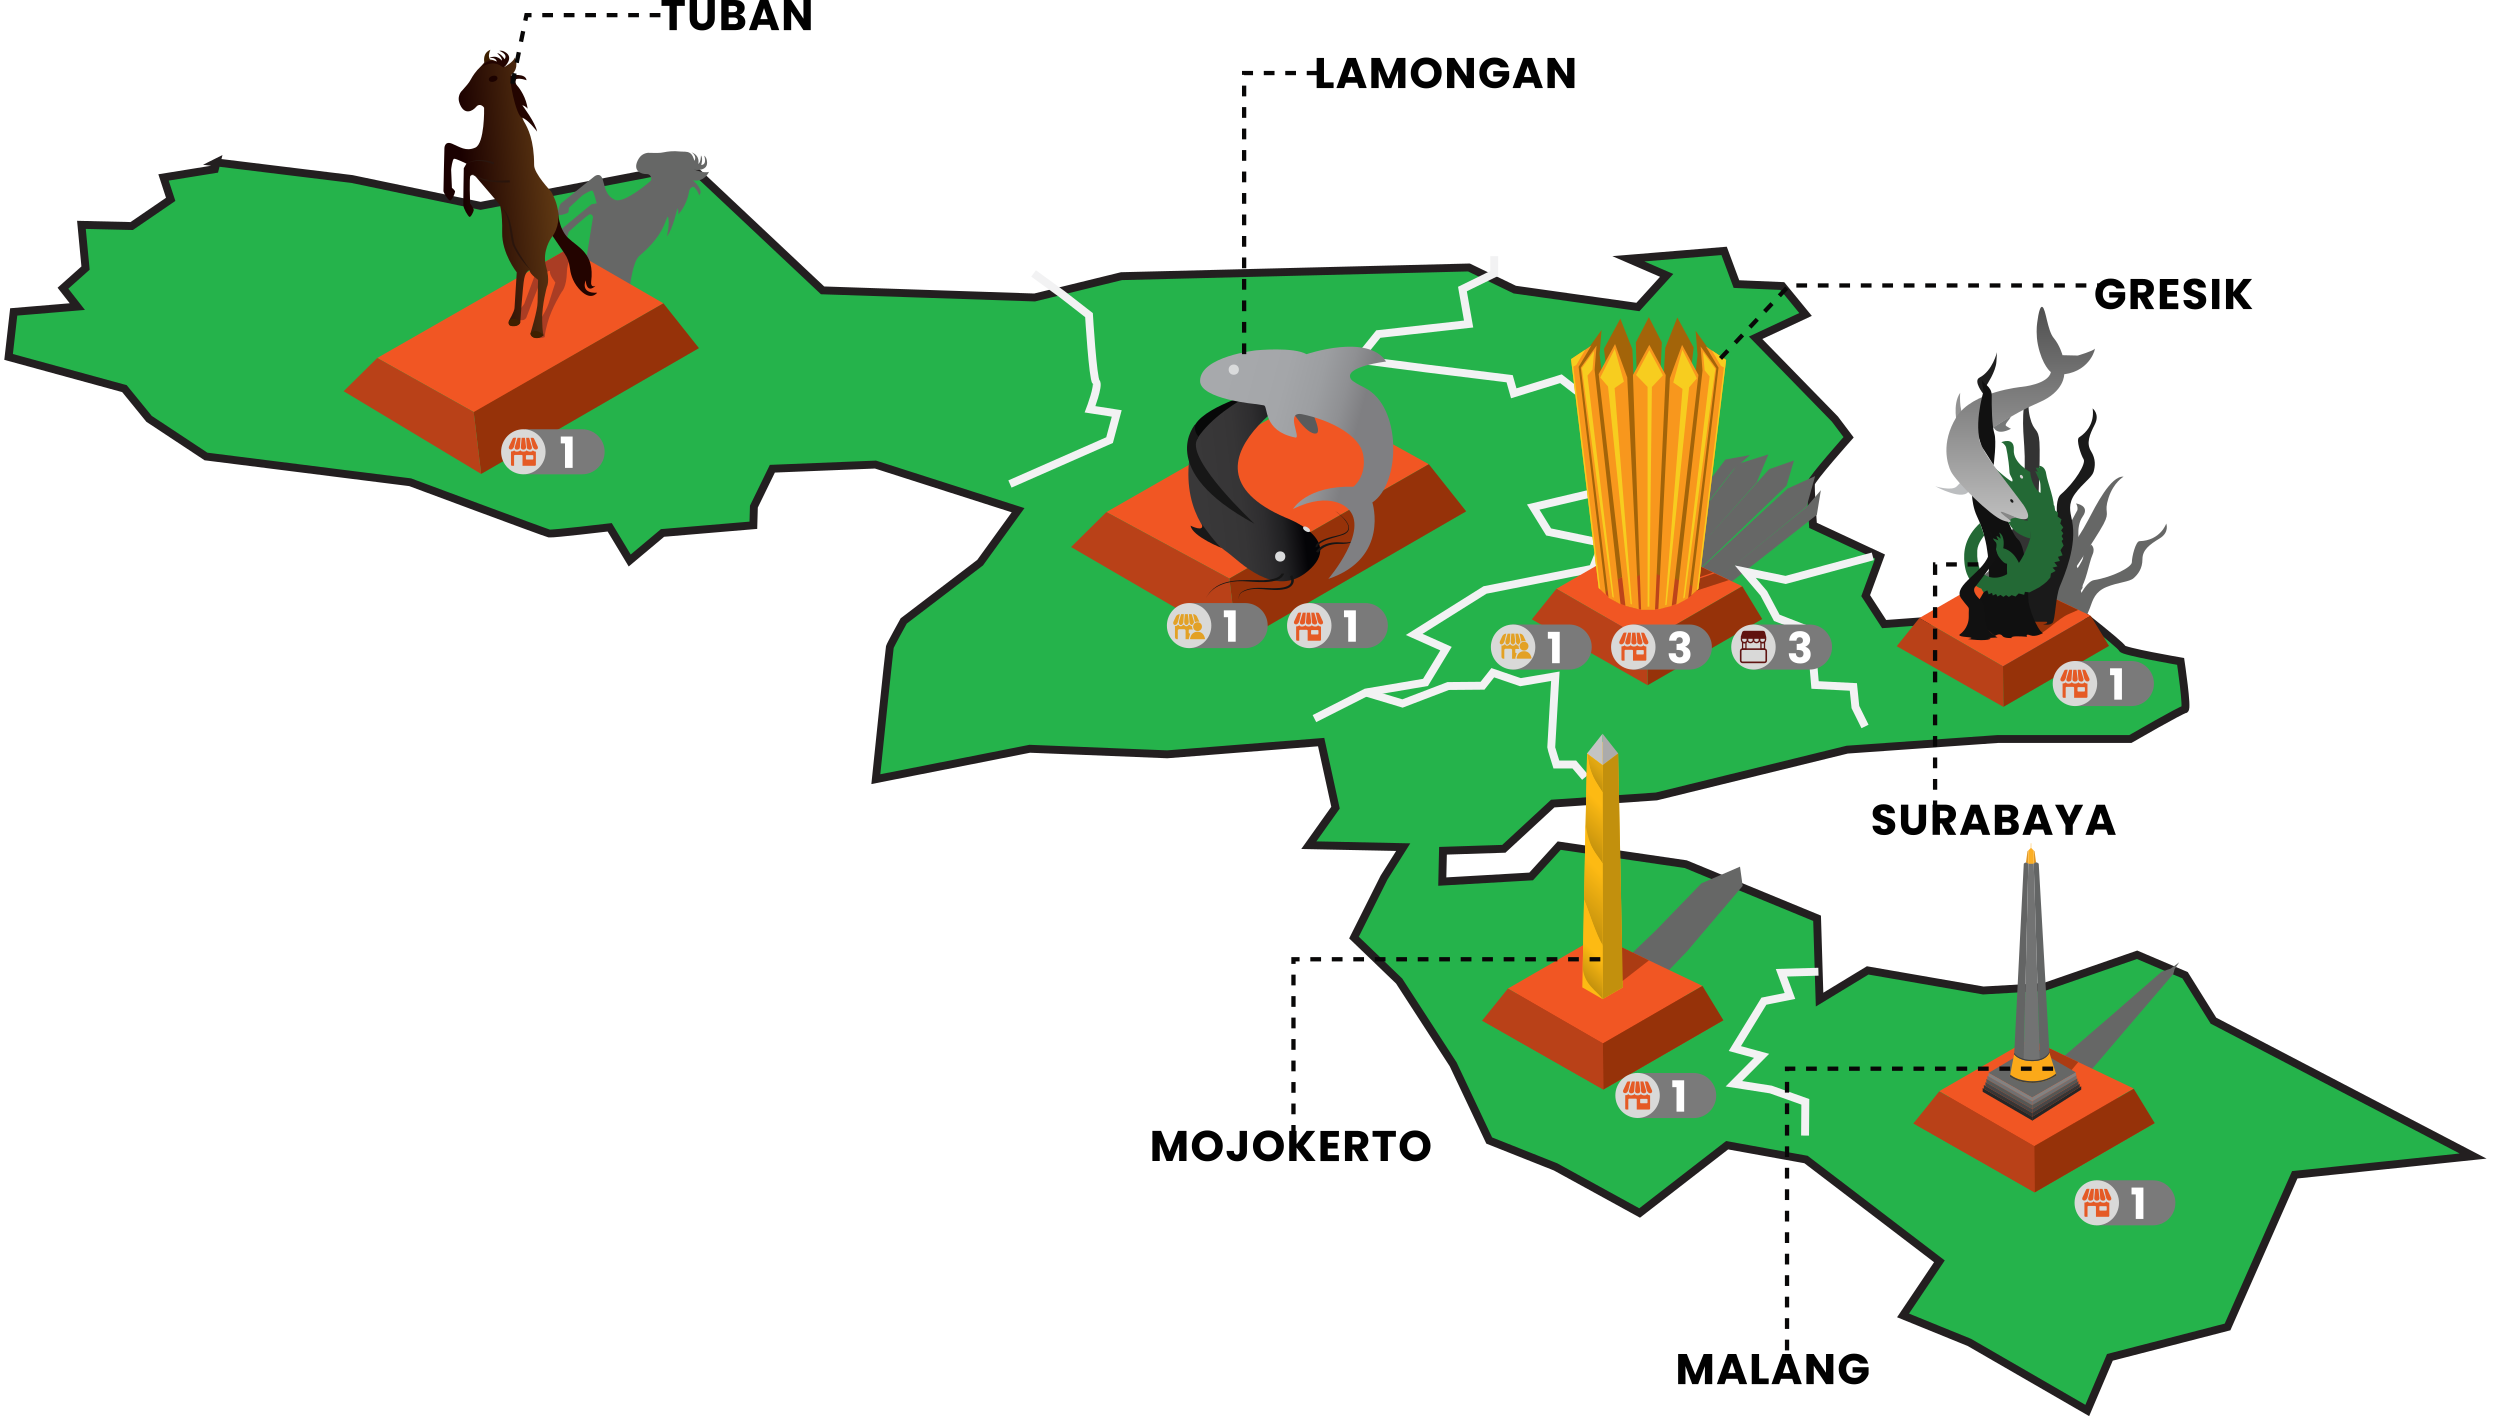 <?xml version="1.0" encoding="UTF-8"?>
<svg id="Layer_2" data-name="Layer 2" xmlns="http://www.w3.org/2000/svg" xmlns:xlink="http://www.w3.org/1999/xlink" viewBox="0 0 572.57 325.65">
  <defs>
    <style>
      .cls-1 {
        fill: #1c0200;
      }

      .cls-2 {
        fill: #939393;
      }

      .cls-3 {
        fill: #f8971d;
      }

      .cls-4 {
        fill: #636464;
      }

      .cls-5 {
        fill: url(#linear-gradient-2);
      }

      .cls-6 {
        fill: #262626;
      }

      .cls-7 {
        fill: #236935;
      }

      .cls-8 {
        fill: #fff;
      }

      .cls-9 {
        fill: #555755;
      }

      .cls-10 {
        fill: #707071;
      }

      .cls-11 {
        fill: #fcaf25;
      }

      .cls-12 {
        fill: #5a5b5c;
      }

      .cls-13 {
        fill: #fba919;
      }

      .cls-14 {
        fill: #666766;
      }

      .cls-15 {
        stroke: #f2f2f3;
      }

      .cls-15, .cls-16 {
        stroke-width: 1.81px;
      }

      .cls-15, .cls-16, .cls-17, .cls-18, .cls-19, .cls-20 {
        stroke-miterlimit: 10;
      }

      .cls-15, .cls-17, .cls-18, .cls-21, .cls-19, .cls-22, .cls-20 {
        fill: none;
      }

      .cls-23 {
        fill: #e55a25;
        fill-rule: evenodd;
      }

      .cls-24 {
        fill: url(#linear-gradient-6);
      }

      .cls-25 {
        fill: #151515;
      }

      .cls-16 {
        fill: #25b34b;
        filter: url(#drop-shadow-1);
        stroke: #231f20;
      }

      .cls-26 {
        fill: #727373;
      }

      .cls-27 {
        fill: #601310;
      }

      .cls-28 {
        fill: #3f2000;
      }

      .cls-29 {
        fill: #111;
      }

      .cls-30 {
        fill: #333;
      }

      .cls-17 {
        stroke-width: .29px;
      }

      .cls-17, .cls-18, .cls-19, .cls-20 {
        stroke: #601412;
      }

      .cls-31 {
        fill: #474748;
      }

      .cls-32 {
        opacity: .99;
      }

      .cls-33 {
        fill: #b94118;
      }

      .cls-34 {
        fill: #f7cd1f;
      }

      .cls-35 {
        fill: #070808;
      }

      .cls-36 {
        fill: #101010;
      }

      .cls-37 {
        fill: #767878;
      }

      .cls-38 {
        fill: #a36409;
      }

      .cls-39 {
        fill: #d9d9d8;
      }

      .cls-40 {
        fill: #828282;
      }

      .cls-41 {
        fill: #ab3b13;
      }

      .cls-42 {
        fill: #c2900d;
      }

      .cls-43 {
        fill: #9f3810;
      }

      .cls-44 {
        fill: #181818;
      }

      .cls-45 {
        fill: #bd441a;
      }

      .cls-46 {
        fill: #e3a125;
      }

      .cls-18 {
        stroke-width: .37px;
      }

      .cls-47 {
        fill: #0f0e0e;
      }

      .cls-48 {
        fill: #171717;
      }

      .cls-49 {
        fill: url(#linear-gradient-5);
      }

      .cls-50 {
        fill: #2a160f;
      }

      .cls-51 {
        fill: #878787;
      }

      .cls-52 {
        fill: #e19826;
      }

      .cls-53 {
        fill: #40403f;
      }

      .cls-54 {
        fill: #353535;
      }

      .cls-55 {
        fill: url(#linear-gradient-7);
      }

      .cls-56 {
        fill: #ababab;
      }

      .cls-57 {
        fill: #2a150c;
      }

      .cls-58 {
        fill: #dadbdc;
      }

      .cls-59 {
        fill: #963209;
      }

      .cls-19 {
        stroke-width: .3px;
      }

      .cls-60 {
        fill: #d2d2d1;
      }

      .cls-61 {
        fill: #3d1f00;
      }

      .cls-62 {
        fill: url(#linear-gradient-3);
      }

      .cls-63 {
        fill: #1a1a1a;
      }

      .cls-64 {
        fill: #7a7a7a;
      }

      .cls-22 {
        stroke: #080707;
        stroke-dasharray: 0 0 2.46 2.46;
        stroke-width: .98px;
      }

      .cls-65 {
        fill: #bcbec0;
      }

      .cls-66 {
        fill: url(#linear-gradient);
      }

      .cls-67 {
        fill: #f15623;
      }

      .cls-68 {
        fill: #636565;
      }

      .cls-69 {
        fill: #fdba13;
      }

      .cls-70 {
        fill: #1e1e1e;
      }

      .cls-71 {
        fill: #aa3d24;
      }

      .cls-72 {
        fill: url(#linear-gradient-4);
      }

      .cls-73 {
        fill: #c4c4c4;
      }

      .cls-74 {
        fill: #010101;
      }

      .cls-75 {
        fill: #230400;
      }

      .cls-76 {
        fill: url(#linear-gradient-8);
      }

      .cls-20 {
        stroke-width: .32px;
      }
    </style>
    <filter id="drop-shadow-1" filterUnits="userSpaceOnUse">
      <feOffset dx="0" dy="5.21"/>
      <feGaussianBlur result="blur" stdDeviation="0"/>
      <feFlood flood-color="#000" flood-opacity="1"/>
      <feComposite in2="blur" operator="in"/>
      <feComposite in="SourceGraphic"/>
    </filter>
    <linearGradient id="linear-gradient" x1="363.94" y1="178.38" x2="367.93" y2="174.4" gradientUnits="userSpaceOnUse">
      <stop offset="0" stop-color="#c2900d"/>
      <stop offset=".64" stop-color="#e2a812"/>
    </linearGradient>
    <linearGradient id="linear-gradient-2" x1="359.84" y1="190.58" x2="373.77" y2="176.65" gradientUnits="userSpaceOnUse">
      <stop offset="0" stop-color="#c2900d"/>
      <stop offset=".47" stop-color="#fdba13"/>
    </linearGradient>
    <linearGradient id="linear-gradient-3" x1="359.08" y1="208.76" x2="374.57" y2="193.27" gradientUnits="userSpaceOnUse">
      <stop offset="0" stop-color="#c2900d"/>
      <stop offset=".53" stop-color="#fdba13"/>
    </linearGradient>
    <linearGradient id="linear-gradient-4" x1="360.27" y1="222.06" x2="372.2" y2="210.13" gradientUnits="userSpaceOnUse">
      <stop offset="0" stop-color="#c2900d"/>
      <stop offset=".37" stop-color="#fdba13"/>
    </linearGradient>
    <linearGradient id="linear-gradient-5" x1="244.66" y1="44.68" x2="270.33" y2="46.93" gradientTransform="translate(372.16) rotate(-180) scale(1 -1)" gradientUnits="userSpaceOnUse">
      <stop offset="0" stop-color="#603913"/>
      <stop offset=".82" stop-color="#1a0000"/>
    </linearGradient>
    <linearGradient id="linear-gradient-6" x1="293.96" y1="125.61" x2="328.24" y2="125.61" gradientTransform="translate(-34.19 20.95) rotate(-6.66)" gradientUnits="userSpaceOnUse">
      <stop offset=".07" stop-color="#393839"/>
      <stop offset=".33" stop-color="#363536"/>
      <stop offset=".47" stop-color="#2e2d2f"/>
      <stop offset=".59" stop-color="#202022"/>
      <stop offset=".69" stop-color="#0d0c0f"/>
      <stop offset=".73" stop-color="#040407"/>
    </linearGradient>
    <linearGradient id="linear-gradient-7" x1="272.25" y1="96.48" x2="318.28" y2="108.81" gradientUnits="userSpaceOnUse">
      <stop offset=".1" stop-color="#a7a9ac"/>
      <stop offset=".39" stop-color="#a4a6a9"/>
      <stop offset=".56" stop-color="#9c9ea1"/>
      <stop offset=".69" stop-color="#8f9093"/>
      <stop offset=".79" stop-color="#7f7f82"/>
    </linearGradient>
    <linearGradient id="linear-gradient-8" x1="462.79" y1="119.57" x2="462.79" y2="70.27" gradientUnits="userSpaceOnUse">
      <stop offset="0" stop-color="#bfbfbf"/>
      <stop offset="1" stop-color="#4f4f4f"/>
    </linearGradient>
  </defs>
  <g id="Layer_1-2" data-name="Layer 1">
    <g>
      <path class="cls-16" d="M49.59,31.99l31.02,3.8,29.45,6.15,47.94-9.23,30.39,28.58,48.56,1.63,19.9-4.88,79.58-1.99,10.5,5.07,28.2,3.98,6.58-7.24-8.77-3.8,21.93-1.81,2.82,7.6,10.5,.45,5.33,6.51-11.44,5.34,18.17,18.63,3.13,4.16s-8.46,9.5-8.62,10.58,.47,9.59,.47,9.59l15.35,7.15-3.29,8.95,4.23,6.51,14.8-1.09,11.28-6.78,13.39,1.09s15.04,11.67,15.04,12.35,13.39,2.98,13.39,2.98c0,0,1.64,10.99,.94,10.99s-12.45,6.78-12.45,6.78h-30.31l-34.54,2.44-43.71,10.72-23.73,1.63-11.2,10.36-13.94,.45-.16,7.06,20.36-1.18,6.42-7.06,28.98,4.25,30.08,12.39,.57,18.63,11.02-6.69,26.47,4.6,13.92-.8,21.31-7.38,10.99,4.68,6.5,10.41,59.47,31.01-21.32,2.24-19.53,2.05-15.39,34.85-26.95,6.96-5.18,12.17-27-15.59-15.19-6.18,8.33-12.39-30.55-23.32-18.07-3.27-20.04,15.52-19.25-10.56-15.2-6.04-8.25-17.44-12.38-19.09-10.34-9.95,6.89-13.75,4.39-6.96-21.62-.45,6.11-8.59-3.29-15.02-35.25,2.8-31.49-1.27-35.25,6.96s3.09-29.78,3.21-30.26,3.17-5.97,3.17-5.97l17.51-13.36,8.69-12.01-32.66-10.45-23.62,.95-4.23,8.68-.12,4.27-20.8,1.76-7.52,6.31-4.58-7.6s-13.16,1.56-13.86,1.42-31.84-11.74-31.84-11.74l-46.76-5.9-13.04-8.62-5.64-6.92L1.97,76.54l1.17-10.31,14.57-1.22-3.29-4.21,5.17-4.61-.94-9.9,11.51,.27,8.93-6.11-1.64-5.02,11.75-1.9,.39-1.54Z"/>
      <path class="cls-15" d="M236.72,62.63l6.58,4.79,6.11,4.75s.88,14.65,1.62,15.33-1.38,6.24-1.38,6.24l6.11,.95-1.64,6.11-22.82,10.05"/>
      <polyline class="cls-15" points="342.22 58.66 342.22 62.63 334.94 66.2 336.35 74.21 315.67 76.51 310.97 82.35 326.59 84.38 345.75 86.74 346.69 90.08 357.5 86.74 366.9 94.01 386.4 97.95 363.84 113.14 351.15 116.13 354.68 121.83 367.13 124.41 364.78 130.24 340.11 135.12 323.89 145.3 331.18 148.56 326.48 156.29 312.85 158.6 301.04 164.58"/>
      <path class="cls-15" d="M363.04,178.02l-2.48-2.93h-4.11s-1.17-3.73-1.17-3.93,.94-16.28,.94-16.28l-7.99,1.36-6.34-2.17-2.35,2.98-7.87,.07-10.46,4-8.34-2.51"/>
      <g>
        <polygon class="cls-14" points="362.62 229.04 379.29 213.03 389.68 202.3 398.51 198.49 399.12 202.9 386.39 217.87 373.61 231.18 368.43 229.79 362.62 229.04"/>
        <polygon class="cls-33" points="339.45 233.74 367.21 249.53 394.7 233.66 364.4 215.16 339.45 233.74"/>
        <polygon class="cls-67" points="345.35 226.41 367.11 238.97 389.91 225.8 366.09 214.44 345.35 226.41"/>
        <polygon class="cls-69" points="362.39 226.14 363.48 172.56 367.03 169.89 370.59 172.56 371.67 226.14 367.03 228.82 362.39 226.14"/>
        <polygon class="cls-41" points="371.58 224.69 377.65 219.96 369.11 215.83 368.72 224.01 371.58 224.69"/>
        <polygon class="cls-56" points="367.05 168.05 367.05 175.24 370.6 172.56 367.05 168.05"/>
        <polygon class="cls-42" points="367.05 175.24 367.05 228.82 371.69 226.14 370.6 172.56 367.05 175.24"/>
        <polygon class="cls-59" points="367.11 238.97 367.21 249.53 394.7 233.66 389.91 225.8 367.11 238.97"/>
        <polygon class="cls-33" points="339.45 233.74 345.35 226.41 367.11 238.97 367.21 249.53 339.45 233.74"/>
        <polygon class="cls-73" points="367.03 168.05 367.05 175.24 363.48 172.56 367.03 168.05"/>
        <path class="cls-66" d="M363.49,172.62l3.57,2.68v6.19s-1.55-2.4-1.55-2.4c-.74-1.15-1.25-2.44-1.5-3.78l-.51-2.68Z"/>
        <path class="cls-5" d="M367.05,181.49h0c-1.13-1.79-2.38-3.54-3-5.97l-.56-2.95-.33,16.19c-.16,4.38,3,7.32,3.88,9.01v-16.28Z"/>
        <path class="cls-62" d="M362.78,206.02c.9,1.88,2.22,6.96,4.26,10.71v-18.97c-1.14-1.79-3.04-3.15-3.89-9.01l-.37,17.27Z"/>
        <path class="cls-72" d="M362.51,220.94c-.19,4.38,3.52,6.19,4.53,7.88v-12.45c-1.27-1.79-3.5-8.59-4.25-10.35l-.28,14.92Z"/>
      </g>
      <g>
        <polygon class="cls-14" points="468.03 245.94 483.1 232.97 495.06 222.55 497.15 221.84 499.1 220.39 498.04 221.96 497.75 223.07 486.81 235.85 472.81 252.25 469.03 251.7 468.03 245.94"/>
        <polygon class="cls-33" points="438.23 257.29 465.99 273.09 493.48 257.21 464.87 237.99 438.23 257.29"/>
        <polygon class="cls-67" points="444.13 249.91 465.89 262.48 488.69 249.31 464.88 237.94 444.13 249.91"/>
        <polygon class="cls-41" points="472.91 246.94 475.98 243.24 468.18 239.52 464.77 242.55 472.91 246.94"/>
        <polygon class="cls-59" points="465.89 262.52 465.99 273.09 493.48 257.21 488.69 249.36 465.89 262.52"/>
        <polygon class="cls-33" points="438.23 257.29 444.13 249.96 465.89 262.52 465.99 273.09 438.23 257.29"/>
        <polygon class="cls-14" points="475.43 245.61 465.42 251.36 455.43 245.74 465.39 239.8 475.43 245.61"/>
        <polygon class="cls-52" points="464 197.55 464.35 194.96 464.54 194.79 464.54 197.83 464 197.55"/>
        <polygon class="cls-52" points="466.32 197.55 465.97 194.96 465.78 194.79 465.78 197.83 466.32 197.55"/>
        <path class="cls-13" d="M471,246.27s-2.28,1.74-5.55,1.74-5.14-1.44-5.14-1.44l.98-5.13s1.15,1.58,4.16,1.58c3.2,0,3.92-1.92,3.92-1.92l1.63,5.18Z"/>
        <path class="cls-4" d="M463.5,242.76s-1.48-.43-2.2-1.32l2.2-43.61s.42-.63,1.04,0l-1.04,44.93Z"/>
        <path class="cls-26" d="M467.18,242.78s-.55,.24-1.68,.24-2.02-.24-2.02-.24l1.06-45.01s.52-1.03,1.24-.02l1.4,45.03Z"/>
        <path class="cls-68" d="M467.18,242.78s1.49-.25,2.2-1.66l-2.45-43.29s-.57-.73-1.15,0l1.4,44.95Z"/>
        <path class="cls-53" d="M461.3,241.14s.88,1.62,4.17,1.62,3.9-1.94,3.9-1.94v.26s-.6,1.94-3.88,1.94-4.21-1.59-4.21-1.59v-.28Z"/>
        <path class="cls-53" d="M460.32,246.57l.09-.47s1.51,1.53,5.11,1.53,5.36-1.77,5.36-1.77l.13,.42s-2.3,1.74-5.49,1.74c-3.51,0-5.2-1.44-5.2-1.44Z"/>
        <polygon class="cls-11" points="464.54 197.83 464.54 194.79 465.1 194.21 465.21 194.21 465.78 194.79 465.78 194.96 465.78 197.83 464.54 197.83"/>
        <polygon class="cls-11" points="465.21 194.21 465.1 194.21 465.11 193.13 465.21 193.13 465.21 194.21"/>
        <polygon class="cls-40" points="455.43 246.59 465.43 252.25 465.42 251.36 455.43 245.74 455.43 246.59"/>
        <polygon class="cls-40" points="475.44 246.39 465.43 252.25 465.42 251.36 475.43 245.61 475.44 246.39"/>
        <polygon class="cls-10" points="455.16 247.26 465.43 253.14 465.42 252.25 455.15 246.4 455.16 247.26"/>
        <polygon class="cls-10" points="475.59 247.07 465.43 253.14 465.42 252.25 475.59 246.29 475.59 247.07"/>
        <polygon class="cls-9" points="454.92 247.97 465.43 254.01 465.42 253.11 454.92 247.12 454.92 247.97"/>
        <polygon class="cls-9" points="475.78 247.75 465.43 254.01 465.42 253.11 475.77 246.98 475.78 247.75"/>
        <polygon class="cls-31" points="454.72 248.71 465.44 254.9 465.43 254.01 454.71 247.85 454.72 248.71"/>
        <polygon class="cls-31" points="476.02 248.4 465.44 254.9 465.43 254.01 476.02 247.62 476.02 248.4"/>
        <polygon class="cls-54" points="454.36 249.35 465.43 255.79 465.42 254.89 454.35 248.5 454.36 249.35"/>
        <polygon class="cls-54" points="476.31 248.99 465.43 255.79 465.42 254.89 476.31 248.21 476.31 248.99"/>
        <polygon class="cls-6" points="454.09 250.05 465.5 256.67 465.48 255.78 454.08 249.19 454.09 250.05"/>
        <polygon class="cls-6" points="476.66 249.56 465.44 256.67 465.43 255.78 476.66 248.78 476.66 249.56"/>
      </g>
      <path class="cls-14" d="M148.64,35.01l1.9,.02c.52,0,1.04-.05,1.55-.16,.75-.16,2.07-.35,3.68-.17,1.42,.16,3.43-.65,3.35,4.19,0,0,2.13,.85,3.25,.47,0,0-.99,2.44-3.73,1.95,0,0-5.51,7.44-6.09,9.08s-1.7,4.49-6.15,8.25c-1.5,1.27-2.1,6.87-2.1,6.87,0,0-2.09,6.71-8.14,6.89,0,0-3.68,.35-5.67,3.27s-3.49,3.21-3.49,3.21c0,0-3.88,1.77-6.53,4.11-2.15,1.89-2.38,2.44-2.38,2.44,0,0-2.11-.42-1.9-1.94,.08-.6,.35-.65,.35-.65,0,0,5.04-2.15,6.46-3.35s3.87-3.11,3.94-3.2-.26-2.15,.41-2.93c0,0-.66-.56-2.24,.33s-7.99,5.61-7.99,5.61c0,0-.98,.88-2.11-.81-.61-.91,.52-1.25,.52-1.25,0,0,2.35-.41,2.99-.9s6.57-4.89,6.57-4.89c0,0,1.08-5.41,4.82-8.45s4.49-4.52,4.49-4.52l1.37-8.47s.21-.83-.63-.95c-.43-.06-4.9,4.04-4.9,4.04,0,0-.28,1.47-.7,1.67s-1.7,.53-1.75,.17,.53-2.19,1.16-2.77,6.52-5.39,6.52-5.39l1.19-.21s-.66-2.65-.98-2.89-2.24,1.01-2.35,1.11-3.05,2.82-3.05,2.82c0,0,.04,.93-.21,1.11s-2.12,.85-2.31,.37,.46-2.27,.67-2.47,7.65-6.18,7.65-6.18c0,0,1.36-1.18,1.95,.66s.63,3.59,2.75,4.64,8.15-4.22,8.27-4.34,.33-1.54-.97-1.53-3.19-.72-2.02-3.13c.12-.25,.26-.47,.42-.68,.51-.69,1.34-1.08,2.2-1.07Z"/>
      <g>
        <g>
          <polygon class="cls-67" points="86.39 81.99 108.65 94.46 151.94 69.47 130.22 56.93 86.39 81.99"/>
          <polygon class="cls-59" points="108.49 94.37 110.2 108.55 160.08 79.73 151.94 69.47 108.49 94.37"/>
          <polygon class="cls-33" points="78.7 89.6 86.39 81.99 108.49 94.37 110.2 108.55 78.7 89.6"/>
        </g>
        <g>
          <path class="cls-21" d="M131.58,57.72c-.8,1.02-1.71,2.59-1.74,4.55-.07,3.53-1.18,4.6-1.18,4.6,0,0-2.28,3.6-3.23,7.01-.77,2.76-.66,3.34-.66,3.34,0,0-2,.79-2.65-.59-.26-.55-.06-.73-.06-.73,0,0,3.05-4.55,3.58-6.33,.53-1.78,1.54-4.72,1.55-4.83,0-.1-1.39-1.65-1.25-2.68,0,0-.85-.11-1.7,1.5-.84,1.6-3.64,9.07-3.64,9.07,0,0-.34,1.27-2.21,.47-1-.43-.24-1.33-.24-1.33,0,0,1.75-1.63,2.02-2.38,.27-.75,2.84-7.68,2.84-7.68,0,0-.08-.19-.19-.53l-36.43,20.83,22.26,12.47,43.28-24.99-20.35-11.75Z"/>
          <path class="cls-71" d="M120.17,69.37c-.27,.75-2.02,2.38-2.02,2.38,0,0-.76,.9,.24,1.33,1.87,.8,2.21-.47,2.21-.47,0,0,2.79-7.46,3.64-9.07,.84-1.6,1.7-1.5,1.7-1.5-.14,1.03,1.26,2.58,1.25,2.68,0,.1-1.02,3.04-1.55,4.83-.53,1.78-3.58,6.33-3.58,6.33,0,0-.2,.18,.06,.73,.65,1.39,2.65,.59,2.65,.59,0,0-.11-.58,.66-3.34,.95-3.41,3.23-7.01,3.23-7.01,0,0,1.11-1.06,1.18-4.6,.04-1.96,.94-3.53,1.74-4.55l-1.37-.79-7.4,4.23c.11,.34,.19,.53,.19,.53,0,0-2.57,6.93-2.84,7.68Z"/>
        </g>
        <g>
          <path class="cls-61" d="M111.37,15.88s-1.62-3.46,.95-4.48c0,0-.87,1.79,.15,2.45,.11,.07-1.1,2.02-1.1,2.02Z"/>
          <path class="cls-75" d="M127.8,48.38s.04,3.92,2.33,6.13,6.08,3.47,5.27,9.93c-.2,1.63,.98,1.02,.98,1.02,0,0-1.91,2.09-2.25-1.24,0,0-1.36,3.03,2.64,2.82,0,0-1.52,2.21-4.26-1-1.49-1.74-1.86-3.53-2.03-4.89-.14-1.09-.54-2.14-1.16-3.05l-2.7-3.96s-2.25-3.28,1.19-5.78Z"/>
          <path class="cls-49" d="M105.73,20.87l1.25-1.44c.34-.39,.63-.83,.88-1.29,.36-.67,1.07-1.81,2.25-2.92,1.04-.98,1.72-3.03,5.36,.15,0,0,2.02-1.07,2.45-2.18,0,0,1.23,2.33-.92,4.11,0,0,2.12,9.01,3,10.51s2.33,4.2,2.33,10.02c0,1.96,3.89,6.04,3.89,6.04,0,0,3.77,5.93,0,10.67,0,0-2.12,3.03-1.16,6.44s.19,4.74,.19,4.74c0,0-1.15,4.1-1.08,7.64,.05,2.87,.33,3.39,.33,3.39,0,0-1.69,1.34-2.71,.19-.41-.45-.27-.68-.27-.68,0,0,1.61-5.23,1.61-7.09s.12-4.97,.1-5.07-1.81-1.19-1.97-2.21c0,0-.85,.14-1.2,1.92s-.88,9.73-.88,9.73c0,0,.04,1.31-1.98,1.08-1.08-.12-.61-1.21-.61-1.21,0,0,1.21-2.06,1.25-2.86s.51-8.17,.51-8.17c0,0-3.43-4.32-3.34-9.14s-.55-6.35-.55-6.35l-5.58-6.52s-.5-.7-1.13-.13c-.32,.29-.08,6.36-.08,6.36,0,0,.94,1.16,.82,1.61s-.69,1.63-1,1.45-1.33-1.82-1.37-2.68,.1-8.46,.1-8.46l.61-1.04s-2.45-1.21-2.84-1.12-.67,2.37-.67,2.51c0,.15,.18,4.15,.18,4.15,0,0,.74,.57,.72,.88s-.72,2.17-1.21,2-1.43-1.82-1.45-2.1,.22-9.83,.22-9.83c0,0-.02-1.8,1.76-1.06s3.15,1.84,5.31,.9,2.04-8.95,2.02-9.11-.96-1.25-1.8-.25-2.62,1.97-3.7-.48c-.11-.25-.19-.51-.25-.75-.2-.84,.04-1.72,.6-2.37Z"/>
          <path class="cls-75" d="M115.47,15.39s2.48-2.22,.14-3.51c-.82-.45-1.23-.22-1.23-.22,0,0,2.06,.71,1.19,1.9,0,0-.82-1.35-1.72-1.39,0,0,1.31,1.14,1.06,1.72,0,0-1.06-1.61-3.02-.51,0,0,1.55-.53,1.92,.78,0,0-2.13-.94-3.35,1.11,0,0,2.36-1.62,4.38-.09,.44,.34,.64,.22,.64,.22Z"/>
          <path class="cls-50" d="M106.83,37.52c1.86-1.22,4.33-1.03,6.35-.3,0,0-.17,.43-.17,.43-1.92-.85-4.26-1.19-6.18-.13h0Z"/>
          <path class="cls-75" d="M117.03,17.27s3.39-.6,3.56,1.11c0,0-1.51-.57-2.37-.25,0,0-.43,.76,.22,1.47s2.08,2.78,2.41,5.31c0,0-.49-.67-1.23-.8,0,0,3.07,4.03,3.39,6.03,0,0-2.1-2.84-3.47-3.19s-3.22-9.62-2.51-9.7Z"/>
          <path class="cls-57" d="M107.7,40.33c-.06-.54,.74-.39,1.04-.26,2.37,1.52,5.28,1.34,7.99,1.21,0,0,.03,.51,.03,.51-1.6,.06-3.19,.02-4.78-.23-1.21-.11-2.27-.73-3.3-1.33-.34-.15-.78-.26-.98,.1h0Z"/>
          <path class="cls-28" d="M124.51,76.78s-1.72-1.9-3-.4c0,0-.08,.83,1.1,1.04,1.06,.19,1.9-.64,1.9-.64Z"/>
          <path class="cls-28" d="M119.17,73.75s-1.33-1.42-2.57-.3c0,0-.27,.75,.11,1.05s1.62,.37,2.24-.28c.21-.22,.23-.46,.23-.46Z"/>
          <ellipse class="cls-1" cx="112.95" cy="18.05" rx="1.01" ry=".68" transform="translate(-.51 32.6) rotate(-16.39)"/>
          <g class="cls-32">
            <path class="cls-57" d="M121.6,61.92c-1.71-1.67-3.21-3.67-4.2-5.85-.83-2.91-.47-6.28-2.58-8.68,2.19,1.81,2.32,4.99,2.81,7.57,.08,1.22,1.05,2.59,1.63,3.62,.71,1.16,1.45,2.3,2.33,3.34h0Z"/>
          </g>
        </g>
      </g>
      <g>
        <polygon class="cls-67" points="253.39 117.28 281.56 132.51 327.24 106.32 299.48 90.93 253.39 117.28"/>
        <polygon class="cls-59" points="281.56 132.51 283.36 147.42 335.8 117.11 327.24 106.32 281.56 132.51"/>
        <polygon class="cls-33" points="245.3 125.29 253.39 117.28 281.56 132.51 283.36 147.42 245.3 125.29"/>
      </g>
      <g>
        <path class="cls-12" d="M294.49,91.8s3.92,7.27,6.62,7.5-2.96-7.87,.45-6.59l-.43-2.04-6.63,1.13Z"/>
        <path class="cls-35" d="M286.65,90.15s-13.6,3.93-13.37,8.8c0,0-.29,1.03,.56,2.07,0,0,5.48-5.7,8.74-7.19s4.07-3.68,4.07-3.68Z"/>
        <g>
          <path class="cls-47" d="M302.61,84.4s2.6-2.61,4.64-2.4c1.28,.13,1.57,1.36,1.61,2.26,.02,.55-.33,1.05-.86,1.2-1.19,.33-2.48,.38-4.68,.51l-.71-1.57Z"/>
          <g>
            <g>
              <path class="cls-24" d="M294.42,118.54s13.7,4.99,5.14,12.25c-7.67,6.5-15.73-2.36-18.56-4.37s-10.15-8.35-8.62-21.28c1.06-9.01,16.55-17.23,26.71-20.06,4.07-1.13,4.48-1.08,4.48-1.08l.61,1.75s-39.18,20.09-9.75,32.8Z"/>
              <circle class="cls-58" cx="293.2" cy="127.45" r="1.17"/>
              <ellipse class="cls-58" cx="299.25" cy="121.21" rx=".48" ry=".91" transform="translate(35.61 307.6) rotate(-57.31)"/>
              <path class="cls-25" d="M294.11,131.37c-1,2.82-7.17,1.77-9.54,1.74-3.16-.1-6.85,.89-8.39,3.92,2.52-5.03,8.65-4.08,13.29-4.15,1.33-.17,3.36-.21,4.04-1.52,0,0,.59,.02,.59,.02h0Z"/>
              <path class="cls-25" d="M301.31,125.35c-.02-.51,.26-.71,.48-.95,.7-.62,1.58-.93,2.44-1.22,1.82-.66,6.1-.73,4.08-3.68-.67-.97-1.57-1.77-2.51-2.48,1.57,1.07,5,4.04,1.94,5.42-1.66,.62-3.46,.83-5,1.75-.38,.22-.99,.66-1.01,1.07,0,0-.41,.1-.41,.1h0Z"/>
              <path class="cls-25" d="M295.94,131.69c1.01,1.62-.09,3-1.75,3.25-3.24,.74-6.83-1-9.82,.76-.54,.38-.78,1.13-.52,1.75-.29-.61-.09-1.4,.46-1.82,1.67-1.19,3.91-1,5.86-.96,1.78,.09,6.82,.34,5.27-2.64,0,0,.49-.33,.49-.33h0Z"/>
              <path class="cls-25" d="M301.39,126.32c1.12-1.64,3.12-2.14,4.97-2.13,1.67,.09,3.83,.32,4.82-1.35-.83,1.73-3.17,1.78-4.82,1.74-1.64,.03-3.56,.6-4.45,2.02,0,0-.52-.28-.52-.28h0Z"/>
            </g>
            <path class="cls-44" d="M280.08,125.63s-6.94-2.69-7.42-5.24c0,0,3.31,1.67,2.58-.4,0,0,3.51,5.02,4.84,5.64Z"/>
          </g>
        </g>
        <path class="cls-55" d="M312.2,104.11c-.76-4.4-7.53-7.91-13.94-9.23-4.08-.84-.13,5.62-1.59,5.33-7.54-1.51-6.18-7.19-7.2-7.37-1.08-.19-1.72-.28-1.72-.28,0,0-12.9-1.1-12.9-5.31,0-5.65,12.9-7.02,12.9-7.02,0,0,8.51-.82,11.48,.89,0,0,14.07-4.81,18.22,1.68,0,0-9.95,1.17-8.03,4.05,.34,.51,1.85,1.31,3.17,1.98,8.57,4.33,8.19,22.01,1.72,26.24,0,0,4.01,12.74-10.09,17.52,0,0,9.65-11.28,4.45-16.13,0,0-3.81-4.18-12.52,.11,0,0,3.06-5.38,13.8-5.1,0,0,3.14-2.26,2.26-7.36Z"/>
        <circle class="cls-58" cx="282.57" cy="84.66" r="1.17"/>
        <path class="cls-48" d="M273.83,97.06s-9.59,10.44,13.52,22.92c0,0-15.57-14.47-13.22-19.23,.14-.28,.44-.74,.34-.84-1.24-1.17-.64-2.85-.64-2.85Z"/>
      </g>
      <path class="cls-14" d="M159.12,38.9s3.3,.46,2.77-2.16c-.18-.91-.62-1.08-.62-1.08,0,0,.79,2.03-.68,2.14,0,0,.5-1.5-.05-2.21,0,0-.03,1.74-.62,1.92,0,0,.54-1.85-1.56-2.64,0,0,1.41,.84,.64,1.96,0,0-.66-2.23-3.01-1.84,0,0,2.76,.76,2.89,3.29,.03,.55,.25,.63,.25,.63Z"/>
      <path class="cls-14" d="M158.69,41.3s2.65,2.2,1.45,3.43c0,0-.54-1.52-1.34-1.97,0,0-.85,.16-.98,1.12s-.78,3.39-2.5,5.27c0,0,.2-.81-.18-1.45,0,0-1.09,4.94-2.41,6.48,0,0,.81-3.44,.19-4.71s5.26-8.67,5.78-8.18Z"/>
      <g>
        <polyline class="cls-14" points="370.93 145.97 402.35 110.46 405.01 104.07 398.1 106.23 368.2 145.17"/>
        <polyline class="cls-14" points="368.16 144.82 396.95 107.61 400.79 104.22 395.17 105.24 365.66 144.22"/>
        <polyline class="cls-14" points="372.84 143.34 405.19 107.45 410.87 105.46 409.17 111.23 374.3 144.73"/>
        <polyline class="cls-14" points="374.49 144.1 409.41 111.89 415.71 109.04 413.77 116.01 375.77 147.11"/>
        <polyline class="cls-14" points="376.87 145.88 413.7 116.17 417.03 112.27 416.11 117.9 377.65 148.1"/>
        <g>
          <polygon class="cls-67" points="356.46 134.85 377.25 146.85 399.03 134.27 376.27 123.42 356.46 134.85"/>
          <polygon class="cls-59" points="377.25 146.85 377.35 156.94 403.6 141.78 399.03 134.27 377.25 146.85"/>
          <polygon class="cls-33" points="350.83 141.85 356.46 134.85 377.25 146.85 377.35 156.94 350.83 141.85"/>
          <g>
            <polygon class="cls-21" points="372.25 143.76 379.82 148.13 401.6 135.56 395.94 132.86 372.25 143.76"/>
            <polygon class="cls-21" points="367.82 138.83 366.82 137.21 382.92 126.64 378.85 124.7 359.03 136.13 368.01 141.32 367.64 138.93 367.82 138.83"/>
            <polygon class="cls-21" points="392.33 131.13 369.17 141.98 369.67 142.27 392.7 131.31 392.33 131.13"/>
            <polygon class="cls-43" points="370.33 135.06 386.84 128.51 382.92 126.64 369.33 133.43 370.33 135.06"/>
            <polygon class="cls-43" points="386.84 128.51 370.74 136.42 370.15 135.16 370.52 137.54 371.68 138.21 392.33 131.13 386.84 128.51"/>
            <polygon class="cls-43" points="392.7 131.31 374.7 137.46 377.28 138.95 395.94 132.86 392.7 131.31"/>
          </g>
          <polyline class="cls-38" points="376.07 130.81 374.65 78.43 377.63 72.62 380.61 78.43 378.26 130.81"/>
          <path class="cls-45" d="M388.5,134.85c0-1.74-5.91-3.74-10.73-3.74s-10.33,2.35-10.33,4.09,5.27,4.43,10.09,4.43,10.97-3.03,10.97-4.77Z"/>
          <polyline class="cls-38" points="378.5 131.1 381.39 79.68 384.15 72.7 387.9 79.6 381.77 132.49"/>
          <polyline class="cls-38" points="376.2 131.33 373.86 79.96 371.1 72.98 367.35 79.88 373.48 132.77"/>
          <polyline class="cls-38" points="383.2 132.32 388.78 81.31 388.34 75.76 391.95 80.8 385.5 133.43"/>
          <polyline class="cls-3" points="375.86 139.68 373.99 85.88 377.74 78.98 381.49 85.88 379.04 139.68"/>
          <polyline class="cls-3" points="379.81 139.56 382.45 86.63 385.24 78.98 388.99 85.88 382.87 138.77"/>
          <polyline class="cls-38" points="386.54 133.58 392.48 83.84 389.58 78.98 394.23 82.07 387.89 134.48"/>
          <polyline class="cls-3" points="383.91 138.51 389.92 84.89 389.49 79.35 393.09 84.38 386.64 137.02"/>
          <polyline class="cls-3" points="387.35 136.42 393.59 84.21 390.69 79.35 395.33 82.44 388.99 134.85"/>
          <polyline class="cls-34" points="377.35 138.95 377.34 88.61 374.7 85.87 377.74 80.21 380.85 85.96 378.33 88.63 377.73 138.95"/>
          <polyline class="cls-34" points="381.38 138.61 385.34 89.07 383.23 87.6 385.3 80.09 388.62 86.65 386.86 88.7 381.69 138.51"/>
          <polyline class="cls-34" points="385.5 137.1 391.55 86.21 390.41 84.81 390.03 80.57 392.88 84.51 392.75 85.23 385.85 136.85"/>
          <polyline class="cls-34" points="388.62 135.2 394.82 84.15 394.12 83.78 392.08 80.28 395.33 82.44 395.17 83.78 388.99 134.85"/>
          <polyline class="cls-38" points="372.05 131.82 366.36 81.12 366.8 75.57 363.19 80.61 369.64 133.24"/>
          <polyline class="cls-3" points="375.33 139.56 372.68 86.44 369.89 78.79 366.14 85.69 372.27 138.77"/>
          <polyline class="cls-38" points="369.33 134.33 362.66 83.65 365.55 78.79 360.91 81.88 367.5 135.61"/>
          <polyline class="cls-3" points="371.14 138.41 365.21 84.71 365.65 79.16 362.04 84.2 368.41 136.91"/>
          <polyline class="cls-3" points="367.78 136.23 361.55 84.02 364.45 79.16 359.81 82.25 366.14 134.66"/>
          <polyline class="cls-34" points="373.76 138.42 369.79 88.88 371.91 87.41 369.83 79.9 366.51 86.47 368.28 88.51 373.45 138.33"/>
          <polyline class="cls-34" points="369.63 136.91 363.58 86.02 364.73 84.62 365.1 80.38 362.26 84.32 362.38 85.04 369.29 136.66"/>
          <polyline class="cls-34" points="366.51 135.01 360.32 83.96 361.02 83.59 363.06 80.09 359.81 82.25 359.97 83.59 366.14 134.66"/>
        </g>
      </g>
      <path class="cls-14" d="M459.28,154.58l2.23,1.38s.31,.65-1,.06c0,0,1.04,1.08,1.98,.88s3.64-4.63,5.86-6.25,8.25-5.79,10.28-11.36c.71-1.96,1.17-3.75,3.83-4.85s5.22-1.14,6.21-2.03c.99-.88,2.01-2.18,2.01-4.34s1.65-3.36,3.95-4.76c2.3-1.4,1.5-3.4,1.5-3.4,0,0-1.31,3.91-6.13,4.03-.87,.02-1.76,3.63-1.74,4.8s-4.46,3.45-8.67,4.12c-1.48,.24-2.86,2.91-2.86,2.91l-14.86,11.45-4.07,5.61,1.48,1.76Z"/>
      <polyline class="cls-15" points="428.92 127.42 408.96 132.82 399.72 130.92 403.95 135.89 406.93 141.5 413.43 144.03 417.27 145.93 415.07 149.46 415.7 156.88 424.47 157.33 424.94 161.94 427.14 166.38"/>
      <path class="cls-14" d="M468.41,139.79s-4.03,.98-4.36,.39-1.27-4.57-1.27-4.57c0,0,1.48-.92,1.64-.82s7.98-4.54,13.86-15.73c1.68-3.19,5.15-10.16,8.08-9.89,0,0-2.28,1.27-3.45,4.87-1.17,3.61,.49,2.91-1.15,6.01-1.64,3.11-9.3,14.49-13.35,19.73Z"/>
      <path class="cls-14" d="M475.58,130.52s1.38-2.05,1.49-2.72,.35-2.61,.35-2.61l.42,.52,.08-1.08,.77,.45,.06-.48s1.29,.68,.49,2.46-1.58,6.82-2.88,7.8l-.77-4.34Z"/>
      <path class="cls-14" d="M475.47,115.3s3.31,.48,1.53,2.99c-1.77,2.51-.67,6.5-.67,6.5,0,0-1.47,2.68-.61,5.14l1.24,1.36-.23,.79,.24,.33-.06,1.11,.06,1.11-.41,.67,.44,1.09-.67,.37,.4,1.03-.52,.85-.09,.93-.54,.45-.18,.71-.52,.42-.18,.71-.54,.15v.74s-1.06,.62-1.06,.62l-.15,.91-1.17,.39-.57,1.28-1.05-.65-.14,1.36-.86-.53-.27,.98-.73-.04-.62,.73-.97,.18-1.08,.3-1.31,.08-2.48-.19-.82-.66-.45,.24-1.1-.68-.42,.37-1.1-.68-.46-.28-.93-.84s-.25,.11-.36,.04l-.7-.43-.33-.61-.34-.06-.33-.61-.35-.1-.24-.82-.49,.07-.24-1-.55-.19s-.33-1.03-.46-1.53-1.16-2.22,.41-5.61c1.21-2.61,3.31-5.2,7.94-6.1l-.69,2.93s-2.22,.72-3.15,2.08c-2.22,3.23-1.71,5.03-1.71,5.03,0,0,.67,3.06,4.8,3.19s8.69-4.19,8.69-4.19c0,0,2.25-3.15,1.83-5.94-.31-2.07-.81-9-.8-10.05,0-.37,.58-1.83,.58-1.83,0,0,1.42,4.73,1.77,4.55,.5-.26,.59-1.16,.99-1.91,1.54-2.86,3.08-5.7,3.08-5.7,0,0,.22-.74-.31-1.55Z"/>
      <polygon class="cls-67" points="439.58 141.55 458.74 152.61 478.81 141.02 457.84 131.01 439.58 141.55"/>
      <g>
        <path class="cls-21" d="M504.74,118.87s-1.96,3.21-6.28,2.35c-.78-.16-2.3,2.88-2.52,3.92-.22,1.04-4.67,2.17-8.56,1.91-1.37-.09-3.14,2.01-3.14,2.01l-15.5,7.16,7.22,3.44c2.87-1.32,7.02-3.6,9.27-7.08,1.03-1.6,1.8-3.1,4.39-3.54,2.6-.44,4.88,.04,5.94-.55,1.06-.59,2.24-1.54,2.67-3.46s2.15-2.66,4.49-3.44c2.33-.78,2.02-2.73,2.02-2.73Z"/>
        <path class="cls-59" d="M468.69,136.26l-4.76,4.18,.96,1.87,1.71,1.68s.15,.64-.9-.15c0,0,.71,1.17,1.58,1.19s4.18-3.39,6.49-4.38c.54-.23,1.31-.55,2.19-.96l-7.22-3.44-.06,.03Z"/>
      </g>
      <path class="cls-63" d="M466.11,142.4h2.62s.61,.39-.82,.57c0,0,1.45,.37,2.15-.29s.67-5.86,1.71-8.4,3.98-9.26,2.78-15.07c-.42-2.04-.98-3.8,.71-6.14,1.69-2.34,3.84-3.71,4.22-4.98,.38-1.27,.57-2.91-.57-4.75s-.36-3.73,.86-6.13-.51-3.68-.51-3.68c0,0,.93,4.01-3.1,6.65-.73,.48,.41,4.01,1.04,4.99s-1.98,5.27-5.21,8.06c-1.14,.98-.91,3.98-.91,3.98l-6.63,17.54-.51,6.91,2.18,.72Z"/>
      <polygon class="cls-59" points="458.74 152.61 458.83 161.9 483.03 147.93 478.81 141.02 458.74 152.61"/>
      <polygon class="cls-33" points="434.4 148 439.58 141.55 458.74 152.61 458.83 161.9 434.4 148"/>
      <path class="cls-65" d="M449.95,109.41s-.21,.4-1.82,2c-1.13,1.12-4.9-.04-4.9-.04,0,0,6.83,3.75,7.81,.81"/>
      <path class="cls-2" d="M448.25,97.22s-1.17-4.58,.69-7.27c0,0-.35,3.7,.92,5.88"/>
      <path class="cls-37" d="M456.59,97.81s.57,2.14,3.99,.39c0,0-.22-.04-1.09-.62-.62-.42,1.12-1.67,.99-2.23"/>
      <path class="cls-70" d="M455,88.21s2.1-3.12,2.23-5.33l.13-2.21s-.99,4.25-4,5.81c-1.53,.79,.91,3.79,.91,3.79"/>
      <path class="cls-30" d="M466.11,125.03s-2.91,2.95-3.51,2.62-3.48-3.22-3.48-3.22c0,0,.77-1.56,.96-1.56s4.41-8.06,3.53-20.66c-.25-3.6-.95-11.35,1.68-12.65,0,0-1.28,2.28-.38,5.96s1.94,2.21,2.18,5.72-.3,17.21-1,23.8Z"/>
      <path class="cls-36" d="M453.35,137.27s2.32-3.45,2.18-5.16,.31-7.39-2.7-13.75c-1.71-3.6-1.14-7.86-1.14-7.86l5.64,1.16s2.83,10.16,4.88,11.91,2.28,12.99,2.37,14.17,1.8,6.4,3.32,7.25c0,0-1.66,1-2.89,.52s-.76,.33-.76,.33c0,0-2.65-.24-3.32,0s0,.28,0,.28c0,0-1.85,.16-2.31-.46-.63-.86-1.77,.03-1.77,.03,0,0-4.31-3.7-4.6-5.02s1.08-3.41,1.08-3.41Z"/>
      <path class="cls-7" d="M467.34,113.37s.09-2.46-.16-3.1-1.07-2.4-1.07-2.4l.62,.22-.5-.96,.89-.02-.2-.44s1.45-.09,1.71,1.83,2.24,6.64,1.64,8.15l-2.94-3.29Z"/>
      <path class="cls-7" d="M458.34,101.28s3.06-1.33,2.88,1.74c-.19,3.06,3.75,5.08,3.75,5.08,0,0,.16,3.06,2.18,4.7l1.77,.51-.03,.68,.63,.26,.14,1.04,.86,.54,.17,1.1,.66,.48-.09,.88,.88,.66-.28,.94,.69,.9-.49,.69,.49,.67-.39,.62,.39,.71-.38,.41,.46,1.05-.72,1.06,.48,1.18-1.06,.36,.45,.94-1.28,.29,.72,.94-1.13,.29,.7,.76-1.06,.57-.15,.95-.84,.95-.65,.54-1.07,.76-2.21,1.14-1.04-.13-.18,.68-1.25-.31-.72,.71-.89-.32-.65,.41-.63-.42-.62,.42-.65-.47-.69,.38-.33-.58-.75,.34-.18-.59-.76,.32-.31-.9-.93,.4-.43-.79s-.89-.32-1.26-.68-2.16-1.28-2.6-4.99c-.34-2.86,.09-6.16,3.55-9.36l.95,2.85s-1.51,1.78-1.59,3.43c-.19,3.92,1.18,5.18,1.18,5.18,0,0,2.18,2.25,5.76,.19s5.19-8.13,5.19-8.13c0,0,.26-3.86-1.56-6.02-1.36-1.6-5.41-7.23-5.96-8.13-.19-.31-.47-1.86-.47-1.86,0,0,3.69,3.28,3.89,2.94,.29-.49-.6-1.27-.65-2.11-.19-3.25-.79-5.7-.79-5.7,0,0-.21-.74-1.07-1.15Z"/>
      <path class="cls-7" d="M463.26,131.6s-.82-5.12-4.46-6.04c0,0,.57-2.69-.92-3.6,0,0,.38,1.07,.28,1.42,0,0-.54-.7-.92-.54,0,0,.28,.54,.44,.92,0,0-.92-.38-1.14-.44s.03,.35,.51,.82-.03,2.12-.03,2.12c0,0,1.52,2.88,2.65,2.84,0,0-.11,2.62,.18,3.32"/>
      <path class="cls-7" d="M464.97,123.32s-4.11-.81-5.21-4.32c-.63-2.03-.41-2-.41-2h2.5s.36,2.81,3.21,2.12"/>
      <path class="cls-29" d="M455.73,121.02s.47,1.09-.14,5.45-8.63,7.54-6.41,10.57,1.67,1.33,1.72,4.12-2.04,4.12-2.04,4.12c0,0-.76,.43,1.54,.62s.31,.47,.31,.47c0,0,3.83,.54,5.02,0,.52-.24-.43-.24-.43-.24l2.19-.14s-2.23-1.18-2.66-2.94-.09-4.27-.57-4.93-2.61-2.09-2.04-3.51c0,0,5.13-6.46,5.27-7.59"/>
      <path class="cls-76" d="M463.28,115.42s2.06,2.84,.83,3.41-5.88-1.61-5.88-1.61c0,0,4.78,3.5,.45,1.95-2.75-.98-10.73-8.88-11.87-11.21-.78-1.6-2.37-6.47,1.23-12.39,3.6-5.92,15.02-6.97,15.02-6.97,0,0,6.06-.57,6.65-3.37,0,0-1.96-1.47-2.96-6.21-.47-2.24-.25-4.42-.25-4.42,0,0,.44-4.74,1.26-4.3s1.14,5.36,2.59,7.1,2.02,3.95,2.02,3.95l3.5,.08s3.55-1.04,3.86-1.54-.76,5.02-6.97,5.83c0,0,.12,3.96-5.81,6.47-5.92,2.51-12.83,7.11-13.63,8.48,0,0,.18,1.91,4.35,7.35,4.55,5.94,5.58,7.39,5.58,7.39Z"/>
      <path class="cls-29" d="M454.26,102.89c-2.7-4.28,0-13.19,0-13.19l-.41-2.84c.06,.95,2.34,1.48,2.31,3.72-.03,2.24,.03,6.92,.6,8.69s-.16,7.26-.16,7.26c0,0-1.47-2.28-2.33-3.65Z"/>
      <ellipse class="cls-63" cx="460.78" cy="114.76" rx=".29" ry=".47" transform="translate(27.79 309.72) rotate(-38.23)"/>
      <ellipse class="cls-60" cx="462.97" cy="109.16" rx=".31" ry=".47" transform="translate(17.56 276.11) rotate(-33.81)"/>
      <path class="cls-51" d="M460.44,119.17s-2.54-1.8-2.2-1.95,3.62,1.39,3.62,1.39c0,0-1.51-.06-1.42,.55Z"/>
      <polyline class="cls-15" points="416.47 222.55 407.99 222.79 409.95 228.1 403.98 229.3 397.33 240.15 403.45 241.82 397.11 248.21 405.57 249.53 413.47 252.35 413.41 260.08"/>
      <path class="cls-22" d="M117.35,19.19l3.22-15.73h34.13"/>
      <path class="cls-22" d="M284.94,81.11V16.73h17.96"/>
      <path class="cls-22" d="M366.52,219.7h-70.28v40.79"/>
      <path class="cls-22" d="M470.22,244.76h-60.94v66.84"/>
      <path class="cls-22" d="M443.19,185.79v-56.52h11.79"/>
      <path class="cls-74" d="M156.84,0V1.35h-1.83V6.9h-1.68V1.35h-1.83V0h5.34Zm2.79,0V4.13c0,.41,.1,.73,.3,.95,.2,.22,.5,.33,.89,.33s.69-.11,.9-.33c.21-.22,.31-.54,.31-.95V0h1.68V4.12c0,.62-.13,1.14-.39,1.56-.26,.43-.62,.75-1.06,.96-.44,.22-.93,.32-1.47,.32s-1.03-.1-1.46-.31c-.43-.22-.76-.54-1.01-.96-.25-.43-.37-.96-.37-1.57V0h1.68Zm9.75,3.36c.4,.09,.72,.29,.96,.6,.24,.31,.36,.66,.36,1.06,0,.58-.2,1.04-.61,1.38-.4,.33-.96,.5-1.68,.5h-3.21V0h3.11c.7,0,1.25,.16,1.64,.48,.4,.32,.6,.76,.6,1.31,0,.41-.11,.74-.32,1.01-.21,.27-.49,.46-.85,.56Zm-2.5-.57h1.1c.28,0,.49-.06,.63-.18,.15-.12,.23-.3,.23-.54s-.08-.42-.23-.54c-.14-.12-.35-.19-.63-.19h-1.1v1.44Zm1.24,2.75c.28,0,.5-.06,.65-.19,.16-.13,.24-.32,.24-.56s-.08-.43-.25-.57c-.16-.14-.38-.21-.66-.21h-1.22v1.52h1.24Zm8.15,.14h-2.58l-.41,1.22h-1.76l2.5-6.9h1.95l2.5,6.9h-1.78l-.41-1.22Zm-.43-1.3l-.86-2.53-.85,2.53h1.7Zm9.85,2.52h-1.68l-2.81-4.26V6.9h-1.68V0h1.68l2.81,4.28V0h1.68V6.9Z"/>
      <path class="cls-74" d="M303.23,18.87h2.2v1.3h-3.88v-6.9h1.68v5.6Zm7.59,.08h-2.58l-.41,1.22h-1.76l2.5-6.9h1.95l2.5,6.9h-1.78l-.41-1.22Zm-.43-1.3l-.86-2.53-.85,2.53h1.7Zm11.49-4.38v6.9h-1.68v-4.14l-1.54,4.14h-1.36l-1.55-4.15v4.15h-1.68v-6.9h1.99l1.94,4.78,1.92-4.78h1.98Zm4.77,6.97c-.65,0-1.25-.15-1.79-.45-.54-.3-.97-.72-1.29-1.26-.31-.54-.47-1.15-.47-1.83s.16-1.28,.47-1.82c.32-.54,.75-.96,1.29-1.26,.54-.3,1.14-.45,1.79-.45s1.24,.15,1.78,.45c.54,.3,.97,.72,1.28,1.26,.31,.54,.47,1.14,.47,1.82s-.16,1.28-.47,1.83c-.31,.54-.74,.96-1.28,1.26-.54,.3-1.13,.45-1.78,.45Zm0-1.53c.55,0,.99-.18,1.32-.55,.33-.37,.5-.85,.5-1.45s-.17-1.09-.5-1.45c-.33-.37-.77-.55-1.32-.55s-1,.18-1.34,.54c-.33,.36-.49,.85-.49,1.46s.16,1.1,.49,1.46c.33,.36,.78,.54,1.34,.54Zm10.93,1.46h-1.68l-2.81-4.26v4.26h-1.68v-6.9h1.68l2.81,4.28v-4.28h1.68v6.9Zm6.09-4.72c-.12-.23-.3-.4-.54-.52-.23-.12-.5-.19-.82-.19-.54,0-.98,.18-1.31,.54-.33,.35-.49,.83-.49,1.43,0,.64,.17,1.13,.51,1.49,.35,.35,.82,.53,1.43,.53,.41,0,.76-.1,1.04-.31,.29-.21,.5-.51,.63-.9h-2.13v-1.24h3.66v1.56c-.12,.42-.34,.81-.64,1.17-.29,.36-.67,.65-1.13,.87-.46,.22-.98,.33-1.55,.33-.68,0-1.29-.15-1.83-.44-.53-.3-.95-.72-1.25-1.25-.29-.53-.44-1.14-.44-1.82s.15-1.29,.44-1.82c.3-.54,.72-.95,1.25-1.25,.53-.3,1.14-.45,1.82-.45,.83,0,1.52,.2,2.08,.6,.57,.4,.95,.95,1.13,1.66h-1.86Zm7.5,3.5h-2.58l-.41,1.22h-1.76l2.5-6.9h1.95l2.5,6.9h-1.78l-.41-1.22Zm-.43-1.3l-.86-2.53-.85,2.53h1.7Zm9.85,2.52h-1.68l-2.81-4.26v4.26h-1.68v-6.9h1.68l2.81,4.28v-4.28h1.68v6.9Z"/>
      <path class="cls-74" d="M392.15,310.11v6.9h-1.68v-4.14l-1.54,4.14h-1.36l-1.55-4.15v4.15h-1.68v-6.9h1.99l1.94,4.78,1.92-4.78h1.98Zm5.8,5.68h-2.58l-.41,1.22h-1.76l2.5-6.9h1.95l2.5,6.9h-1.78l-.41-1.22Zm-.43-1.3l-.86-2.53-.85,2.53h1.7Zm5.36,1.22h2.2v1.3h-3.88v-6.9h1.68v5.6Zm7.59,.08h-2.58l-.41,1.22h-1.76l2.5-6.9h1.95l2.5,6.9h-1.78l-.41-1.22Zm-.43-1.3l-.86-2.53-.85,2.53h1.7Zm9.85,2.52h-1.68l-2.81-4.26v4.26h-1.68v-6.9h1.68l2.81,4.28v-4.28h1.68v6.9Zm6.09-4.72c-.12-.23-.3-.4-.54-.52-.23-.12-.5-.19-.82-.19-.54,0-.98,.18-1.31,.54-.33,.35-.49,.83-.49,1.43,0,.64,.17,1.13,.51,1.49,.35,.35,.82,.53,1.43,.53,.41,0,.76-.1,1.04-.31,.29-.21,.5-.51,.63-.9h-2.13v-1.24h3.66v1.56c-.12,.42-.34,.81-.64,1.17-.29,.36-.67,.65-1.13,.87-.46,.22-.98,.33-1.55,.33-.68,0-1.29-.15-1.83-.44-.53-.3-.95-.72-1.25-1.25-.29-.53-.44-1.14-.44-1.82s.15-1.29,.44-1.82c.3-.54,.72-.95,1.25-1.25,.53-.3,1.14-.45,1.82-.45,.83,0,1.52,.2,2.08,.6,.57,.4,.95,.95,1.13,1.66h-1.86Z"/>
      <path class="cls-74" d="M271.74,259v6.9h-1.68v-4.14l-1.54,4.14h-1.36l-1.55-4.15v4.15h-1.68v-6.9h1.99l1.94,4.78,1.92-4.78h1.98Zm4.77,6.97c-.65,0-1.24-.15-1.79-.45-.54-.3-.97-.72-1.29-1.26-.31-.54-.47-1.15-.47-1.83s.16-1.28,.47-1.82c.32-.54,.75-.96,1.29-1.26,.54-.3,1.14-.45,1.79-.45s1.24,.15,1.78,.45c.54,.3,.97,.72,1.28,1.26,.31,.54,.47,1.14,.47,1.82s-.16,1.28-.47,1.83c-.31,.54-.74,.96-1.28,1.26-.54,.3-1.13,.45-1.78,.45Zm0-1.53c.55,0,.99-.18,1.32-.55,.33-.37,.5-.85,.5-1.45s-.17-1.09-.5-1.45c-.33-.37-.77-.55-1.32-.55s-1,.18-1.34,.54c-.33,.36-.49,.85-.49,1.46s.16,1.1,.49,1.46c.33,.36,.78,.54,1.34,.54Zm9.08-5.44v4.7c0,.73-.21,1.29-.62,1.68-.41,.39-.96,.59-1.65,.59s-1.31-.21-1.75-.62c-.44-.41-.66-1-.66-1.76h1.67c0,.29,.06,.51,.18,.66,.12,.14,.29,.22,.51,.22,.2,0,.36-.07,.47-.2,.11-.13,.17-.32,.17-.57v-4.7h1.68Zm4.92,6.97c-.65,0-1.25-.15-1.79-.45-.54-.3-.97-.72-1.29-1.26-.31-.54-.47-1.15-.47-1.83s.16-1.28,.47-1.82c.32-.54,.75-.96,1.29-1.26,.54-.3,1.14-.45,1.79-.45s1.24,.15,1.78,.45c.54,.3,.97,.72,1.28,1.26,.31,.54,.47,1.14,.47,1.82s-.16,1.28-.47,1.83c-.31,.54-.74,.96-1.28,1.26-.54,.3-1.13,.45-1.78,.45Zm0-1.53c.55,0,.99-.18,1.32-.55,.33-.37,.5-.85,.5-1.45s-.17-1.09-.5-1.45c-.33-.37-.77-.55-1.32-.55s-1,.18-1.34,.54c-.33,.36-.49,.85-.49,1.46s.16,1.1,.49,1.46c.33,.36,.78,.54,1.34,.54Zm8.76,1.46l-2.32-3.05v3.05h-1.68v-6.9h1.68v3.03l2.3-3.03h1.98l-2.67,3.38,2.77,3.52h-2.05Zm4.83-5.55v1.4h2.25v1.3h-2.25v1.51h2.55v1.35h-4.23v-6.9h4.23v1.35h-2.55Zm7.45,5.55l-1.44-2.6h-.4v2.6h-1.68v-6.9h2.82c.54,0,1.01,.09,1.39,.29,.39,.19,.67,.45,.86,.79,.19,.33,.29,.69,.29,1.1,0,.46-.13,.87-.39,1.23-.26,.36-.64,.62-1.14,.77l1.59,2.73h-1.9Zm-1.84-3.79h1.04c.31,0,.54-.08,.69-.23,.16-.15,.24-.36,.24-.64s-.08-.47-.24-.62c-.15-.15-.38-.23-.69-.23h-1.04v1.71Zm9.99-3.11v1.35h-1.83v5.55h-1.68v-5.55h-1.83v-1.35h5.34Zm4.4,6.97c-.65,0-1.24-.15-1.79-.45-.54-.3-.97-.72-1.29-1.26-.31-.54-.47-1.15-.47-1.83s.16-1.28,.47-1.82c.32-.54,.75-.96,1.29-1.26,.54-.3,1.14-.45,1.79-.45s1.24,.15,1.78,.45c.54,.3,.97,.72,1.28,1.26,.31,.54,.47,1.14,.47,1.82s-.16,1.28-.47,1.83c-.31,.54-.74,.96-1.28,1.26-.54,.3-1.13,.45-1.78,.45Zm0-1.53c.55,0,.99-.18,1.32-.55,.33-.37,.5-.85,.5-1.45s-.17-1.09-.5-1.45c-.33-.37-.77-.55-1.32-.55s-1,.18-1.34,.54c-.33,.36-.49,.85-.49,1.46s.16,1.1,.49,1.46c.33,.36,.78,.54,1.34,.54Z"/>
      <path class="cls-74" d="M431.55,191.26c-.5,0-.96-.08-1.36-.25-.4-.16-.72-.41-.96-.73-.24-.32-.36-.71-.37-1.16h1.79c.03,.26,.11,.45,.27,.59,.15,.13,.35,.2,.59,.2s.45-.06,.59-.17c.14-.12,.22-.28,.22-.48,0-.17-.06-.31-.18-.42-.11-.11-.25-.2-.42-.28-.16-.07-.4-.15-.71-.25-.45-.14-.81-.28-1.09-.41s-.52-.34-.73-.61c-.2-.27-.3-.62-.3-1.05,0-.64,.23-1.14,.7-1.5,.47-.37,1.07-.55,1.82-.55s1.37,.18,1.84,.55c.47,.36,.71,.86,.75,1.51h-1.82c-.01-.22-.09-.4-.25-.52-.15-.13-.34-.2-.58-.2-.2,0-.37,.06-.49,.17-.12,.1-.19,.26-.19,.46,0,.22,.1,.4,.31,.52s.54,.26,.98,.4c.45,.15,.81,.29,1.08,.43,.28,.14,.52,.34,.73,.6,.2,.26,.3,.6,.3,1.01s-.1,.75-.3,1.07c-.2,.32-.49,.58-.86,.77s-.83,.29-1.35,.29Zm5.5-6.97v4.13c0,.41,.1,.73,.3,.95,.2,.22,.5,.33,.89,.33s.69-.11,.9-.33c.21-.22,.31-.54,.31-.95v-4.13h1.68v4.12c0,.62-.13,1.14-.39,1.56-.26,.43-.62,.75-1.06,.96-.44,.22-.93,.32-1.47,.32s-1.03-.1-1.46-.31c-.43-.22-.76-.54-1.01-.96-.25-.43-.37-.96-.37-1.57v-4.12h1.68Zm9.09,6.9l-1.44-2.6h-.4v2.6h-1.68v-6.9h2.82c.54,0,1.01,.09,1.39,.29,.39,.19,.68,.45,.86,.79,.19,.33,.29,.69,.29,1.1,0,.46-.13,.87-.39,1.23-.26,.36-.64,.62-1.14,.77l1.59,2.73h-1.9Zm-1.84-3.79h1.04c.31,0,.54-.08,.69-.23,.16-.15,.24-.36,.24-.64s-.08-.47-.24-.62c-.15-.15-.38-.23-.69-.23h-1.04v1.71Zm9.32,2.58h-2.58l-.41,1.22h-1.76l2.5-6.9h1.95l2.5,6.9h-1.78l-.41-1.22Zm-.43-1.3l-.86-2.53-.85,2.53h1.7Zm7.86-1.02c.4,.09,.72,.29,.96,.6,.24,.31,.36,.66,.36,1.06,0,.58-.2,1.04-.61,1.38-.4,.33-.96,.5-1.68,.5h-3.21v-6.9h3.11c.7,0,1.25,.16,1.64,.48,.4,.32,.6,.76,.6,1.31,0,.41-.11,.74-.32,1.01-.21,.27-.49,.46-.85,.56Zm-2.5-.57h1.1c.28,0,.49-.06,.63-.18,.15-.12,.23-.3,.23-.54s-.08-.42-.23-.54c-.14-.12-.35-.19-.63-.19h-1.1v1.44Zm1.24,2.75c.28,0,.5-.06,.65-.19,.16-.13,.24-.32,.24-.56s-.08-.43-.25-.57c-.16-.14-.38-.21-.66-.21h-1.22v1.52h1.24Zm8.15,.14h-2.58l-.41,1.22h-1.76l2.5-6.9h1.95l2.5,6.9h-1.78l-.41-1.22Zm-.43-1.3l-.86-2.53-.85,2.53h1.7Zm9.6-4.38l-2.39,4.62v2.28h-1.68v-2.28l-2.39-4.62h1.91l1.34,2.89,1.33-2.89h1.89Zm5.27,5.68h-2.58l-.41,1.22h-1.76l2.5-6.9h1.95l2.5,6.9h-1.78l-.41-1.22Zm-.43-1.3l-.86-2.53-.85,2.53h1.7Z"/>
      <path class="cls-22" d="M394.04,82.09l15.71-16.71h72.26"/>
      <path class="cls-74" d="M484.75,66.07c-.12-.23-.3-.4-.54-.52-.23-.12-.5-.19-.82-.19-.54,0-.98,.18-1.31,.54-.33,.35-.49,.83-.49,1.43,0,.64,.17,1.13,.51,1.49,.35,.35,.82,.53,1.43,.53,.41,0,.76-.1,1.04-.31,.29-.21,.5-.51,.63-.9h-2.13v-1.24h3.66v1.56c-.12,.42-.34,.81-.64,1.17-.29,.36-.67,.65-1.13,.87-.46,.22-.98,.33-1.55,.33-.68,0-1.29-.15-1.83-.44-.53-.3-.95-.72-1.25-1.25-.29-.53-.44-1.14-.44-1.82s.15-1.29,.44-1.82c.3-.54,.72-.95,1.25-1.25,.53-.3,1.14-.45,1.82-.45,.83,0,1.52,.2,2.08,.6,.57,.4,.95,.95,1.13,1.66h-1.86Zm6.72,4.72l-1.44-2.6h-.4v2.6h-1.68v-6.9h2.82c.54,0,1.01,.09,1.39,.29,.39,.19,.68,.45,.86,.79,.19,.33,.29,.69,.29,1.1,0,.46-.13,.87-.39,1.23-.26,.36-.64,.62-1.14,.77l1.59,2.73h-1.9Zm-1.84-3.79h1.04c.31,0,.54-.08,.69-.23,.16-.15,.24-.36,.24-.64s-.08-.47-.24-.62c-.15-.15-.38-.23-.69-.23h-1.04v1.71Zm6.71-1.76v1.4h2.25v1.3h-2.25v1.51h2.55v1.35h-4.23v-6.9h4.23v1.35h-2.55Zm6.43,5.62c-.5,0-.96-.08-1.36-.25-.4-.16-.72-.41-.96-.73-.24-.32-.36-.71-.37-1.16h1.79c.03,.26,.11,.45,.27,.59,.15,.13,.35,.2,.59,.2s.45-.06,.59-.17c.14-.12,.22-.28,.22-.48,0-.17-.06-.31-.18-.42-.11-.11-.25-.2-.42-.28-.16-.07-.4-.15-.71-.25-.45-.14-.81-.28-1.09-.41-.28-.14-.52-.34-.73-.61-.2-.27-.3-.62-.3-1.05,0-.64,.23-1.14,.7-1.5,.46-.37,1.07-.55,1.82-.55s1.37,.18,1.84,.55c.46,.36,.71,.86,.75,1.51h-1.82c-.01-.22-.1-.4-.25-.52-.15-.13-.34-.2-.58-.2-.2,0-.37,.06-.49,.17-.12,.1-.19,.26-.19,.46,0,.22,.1,.4,.31,.52,.21,.12,.54,.26,.98,.4,.45,.15,.81,.29,1.08,.43,.28,.14,.52,.34,.73,.6,.2,.26,.3,.6,.3,1.01s-.1,.75-.3,1.07c-.2,.32-.49,.58-.86,.77-.38,.19-.83,.29-1.35,.29Zm5.53-6.97v6.9h-1.68v-6.9h1.68Zm5.51,6.9l-2.32-3.05v3.05h-1.68v-6.9h1.68v3.03l2.3-3.03h1.98l-2.67,3.38,2.77,3.52h-2.05Z"/>
      <path class="cls-64" d="M120.3,98.31h13.02c2.85,0,5.16,2.31,5.16,5.16h0c0,2.85-2.31,5.16-5.16,5.16h-13.02v-10.32Z"/>
      <ellipse class="cls-39" cx="119.86" cy="103.47" rx="5.09" ry="5.16"/>
      <rect class="cls-21" x="116.86" y="100.03" width="7.21" height="6.67"/>
      <path class="cls-8" d="M128.43,101.54v-1.56h2.72v7.18h-1.75v-5.61h-.97Z"/>
      <path class="cls-64" d="M373.89,143.03h13.02c2.85,0,5.16,2.31,5.16,5.16h0c0,2.85-2.31,5.16-5.16,5.16h-13.02v-10.32Z"/>
      <ellipse class="cls-39" cx="374.07" cy="148.19" rx="5.09" ry="5.16"/>
      <path class="cls-8" d="M382.26,146.73c.03-.7,.26-1.24,.69-1.62s1.02-.57,1.76-.57c.49,0,.91,.09,1.26,.26,.35,.17,.62,.4,.8,.7,.18,.29,.28,.63,.28,.99,0,.43-.11,.79-.32,1.06-.22,.27-.47,.45-.76,.55v.04c.37,.12,.67,.33,.88,.62,.22,.29,.32,.66,.32,1.11,0,.41-.09,.77-.29,1.08-.18,.31-.46,.55-.82,.73-.35,.18-.78,.27-1.27,.27-.79,0-1.42-.19-1.89-.58-.47-.39-.71-.97-.74-1.75h1.63c0,.29,.09,.52,.25,.69,.16,.16,.39,.25,.69,.25,.26,0,.45-.07,.59-.22,.14-.15,.22-.35,.22-.59,0-.31-.1-.54-.3-.68-.2-.14-.51-.22-.95-.22h-.31v-1.37h.31c.33,0,.6-.06,.81-.17,.21-.12,.31-.32,.31-.62,0-.24-.07-.42-.2-.55-.13-.13-.31-.2-.54-.2-.25,0-.44,.08-.56,.23-.12,.15-.19,.34-.21,.56h-1.64Z"/>
      <rect class="cls-21" x="370.45" y="144.51" width="7.37" height="7.37"/>
      <path class="cls-64" d="M299.68,138.12h13.02c2.85,0,5.16,2.31,5.16,5.16h0c0,2.85-2.31,5.16-5.16,5.16h-13.02v-10.32Z"/>
      <ellipse class="cls-39" cx="299.86" cy="143.28" rx="5.09" ry="5.16"/>
      <rect class="cls-21" x="296.24" y="139.84" width="7.21" height="6.67"/>
      <path class="cls-8" d="M307.81,141.35v-1.56h2.72v7.18h-1.75v-5.61h-.97Z"/>
      <path class="cls-64" d="M272.16,138.12h13.02c2.85,0,5.16,2.31,5.16,5.16h0c0,2.85-2.31,5.16-5.16,5.16h-13.02v-10.32Z"/>
      <ellipse class="cls-39" cx="272.34" cy="143.28" rx="5.09" ry="5.16"/>
      <path class="cls-8" d="M280.29,141.35v-1.56h2.72v7.18h-1.75v-5.61h-.97Z"/>
      <rect class="cls-21" x="268.72" y="140.58" width="7.37" height="5.9"/>
      <path class="cls-64" d="M346.37,143.03h13.02c2.85,0,5.16,2.31,5.16,5.16h0c0,2.85-2.31,5.16-5.16,5.16h-13.02v-10.32Z"/>
      <ellipse class="cls-39" cx="346.54" cy="148.19" rx="5.09" ry="5.16"/>
      <path class="cls-8" d="M354.5,146.27v-1.56h2.72v7.18h-1.75v-5.61h-.97Z"/>
      <rect class="cls-21" x="342.93" y="145.49" width="7.37" height="5.9"/>
      <path class="cls-64" d="M401.41,143.03h13.02c2.85,0,5.16,2.31,5.16,5.16h0c0,2.85-2.31,5.16-5.16,5.16h-13.02v-10.32Z"/>
      <ellipse class="cls-39" cx="401.59" cy="148.19" rx="5.09" ry="5.16"/>
      <rect class="cls-21" x="397.97" y="144.75" width="7.21" height="6.67"/>
      <path class="cls-8" d="M409.78,146.73c.03-.7,.26-1.24,.69-1.62s1.02-.57,1.76-.57c.49,0,.91,.09,1.26,.26,.35,.17,.62,.4,.8,.7,.18,.29,.28,.63,.28,.99,0,.43-.11,.79-.32,1.06-.22,.27-.47,.45-.76,.55v.04c.37,.12,.67,.33,.88,.62,.22,.29,.32,.66,.32,1.11,0,.41-.09,.77-.29,1.08-.18,.31-.46,.55-.82,.73-.35,.18-.78,.27-1.27,.27-.79,0-1.42-.19-1.89-.58-.47-.39-.71-.97-.74-1.75h1.63c0,.29,.09,.52,.25,.69,.16,.16,.39,.25,.69,.25,.26,0,.45-.07,.59-.22,.14-.15,.22-.35,.22-.59,0-.31-.1-.54-.3-.68-.2-.14-.51-.22-.95-.22h-.31v-1.37h.31c.33,0,.6-.06,.81-.17,.21-.12,.31-.32,.31-.62,0-.24-.07-.42-.2-.55-.13-.13-.31-.2-.54-.2-.25,0-.44,.08-.56,.23-.12,.15-.19,.34-.21,.56h-1.64Z"/>
      <path class="cls-64" d="M475.13,151.39h13.02c2.85,0,5.16,2.31,5.16,5.16h0c0,2.85-2.31,5.16-5.16,5.16h-13.02v-10.32Z"/>
      <ellipse class="cls-39" cx="475.22" cy="156.55" rx="5.09" ry="5.16"/>
      <rect class="cls-21" x="471.69" y="153.06" width="7.21" height="6.67"/>
      <path class="cls-8" d="M483.26,154.62v-1.56h2.72v7.18h-1.75v-5.61h-.97Z"/>
      <path class="cls-64" d="M374.88,245.75h13.02c2.85,0,5.16,2.31,5.16,5.16h0c0,2.85-2.31,5.16-5.16,5.16h-13.02v-10.32Z"/>
      <ellipse class="cls-39" cx="375.05" cy="250.89" rx="5.09" ry="5.16"/>
      <rect class="cls-21" x="371.44" y="247.47" width="7.21" height="6.67"/>
      <path class="cls-8" d="M383,248.98v-1.56h2.72v7.18h-1.75v-5.61h-.97Z"/>
      <path class="cls-64" d="M480.05,270.32h13.02c2.85,0,5.16,2.31,5.16,5.16h0c0,2.85-2.31,5.16-5.16,5.16h-13.02v-10.32Z"/>
      <ellipse class="cls-39" cx="480.22" cy="275.48" rx="5.09" ry="5.16"/>
      <rect class="cls-21" x="476.61" y="272.04" width="7.21" height="6.67"/>
      <path class="cls-8" d="M488.18,273.55v-1.56h2.72v7.18h-1.75v-5.61h-.97Z"/>
      <g>
        <path class="cls-27" d="M399.48,144.47h4.28c.21,0,.4,.12,.48,.32l.26,1.04c.07,.15-.04,.32-.21,.32h-5.39c-.17,0-.28-.18-.21-.33l.32-1.04c.09-.18,.27-.3,.47-.3Z"/>
        <path class="cls-20" d="M398.84,146.14h1.38v.35c0,.38-.31,.69-.69,.69h0c-.38,0-.69-.31-.69-.69v-.35h0Z"/>
        <path class="cls-20" d="M400.22,146.14h1.38v.35c0,.38-.31,.69-.69,.69h0c-.38,0-.69-.31-.69-.69v-.35h0Z"/>
        <path class="cls-20" d="M401.6,146.14h1.38v.35c0,.38-.31,.69-.69,.69h0c-.38,0-.69-.31-.69-.69v-.35h0Z"/>
        <path class="cls-20" d="M402.98,146.14h1.38v.35c0,.38-.31,.69-.69,.69h0c-.38,0-.69-.31-.69-.69v-.35h0Z"/>
        <rect class="cls-17" x="399.1" y="147.18" width=".77" height="1.49"/>
        <rect class="cls-19" x="403.31" y="147.18" width=".81" height="1.49"/>
        <rect class="cls-18" x="398.67" y="148.67" width="5.85" height="3.03" rx=".4" ry=".4"/>
      </g>
      <g>
        <path class="cls-23" d="M374.54,147.53c.2-.09,.29-.32,.27-.53l-.26-2.1h-.74l-.19,2.12c-.02,.21,.07,.42,.26,.51,.23,.11,.43,.11,.66,0Z"/>
        <path class="cls-23" d="M372.5,147.57c.22,.08,.41,.06,.65-.06,.16-.08,.25-.25,.26-.43l.15-2.18h-.68l-.63,2.06c-.07,.24,0,.53,.25,.61Z"/>
        <path class="cls-23" d="M372.12,146.68l.41-1.79h-.5c-.12,0-.23,.07-.28,.18l-.84,1.81c-.12,.26-.05,.59,.23,.67,.08,.02,.15,.03,.23,.03,.43-.02,.66-.49,.76-.9Z"/>
        <path class="cls-23" d="M375.24,147.51c.24,.12,.43,.14,.65,.06,.24-.09,.32-.37,.25-.61l-.63-2.06h-.68l.15,2.18c.01,.18,.1,.35,.26,.43Z"/>
        <path class="cls-23" d="M377.47,146.89l-.84-1.81c-.05-.11-.16-.18-.28-.18h-.5l.41,1.79c.1,.42,.33,.88,.76,.9,.08,0,.15,0,.23-.03,.27-.08,.34-.41,.23-.67Z"/>
        <path class="cls-23" d="M376.37,147.76c-.05,.13-.15,.23-.29,.27-.29,.08-.55,.06-.88-.07-.1-.04-.18-.12-.24-.21-.06,.11-.15,.2-.27,.24-.34,.11-.61,.11-.93,0-.12-.04-.22-.14-.27-.25h-.02c-.05,.1-.14,.18-.24,.22-.31,.13-.56,.15-.85,.07-.14-.04-.23-.14-.28-.26-.04,.06-.1,.11-.16,.14-.21,.11-.39,.15-.58,.13v3.06c0,.12,.1,.22,.22,.22h.49v-2.31c0-.1,.08-.18,.18-.18h1.57c.1,0,.18,.08,.18,.18v2.31h2.84c.12,0,.22-.1,.22-.22v-3.02c-.16,0-.31-.04-.49-.14-.08-.04-.14-.1-.19-.18Zm.1,1.98c0,.09-.07,.15-.15,.15h-1.39c-.09,0-.15-.07-.15-.15v-.71c0-.09,.07-.15,.15-.15h1.39c.09,0,.15,.07,.15,.15v.71Z"/>
      </g>
      <g>
        <path class="cls-23" d="M475.57,156.03c.2-.09,.29-.32,.27-.53l-.26-2.1h-.74l-.19,2.12c-.02,.21,.07,.42,.26,.51,.23,.11,.43,.11,.66,0Z"/>
        <path class="cls-23" d="M473.52,156.06c.22,.08,.41,.06,.65-.06,.16-.08,.25-.25,.26-.43l.15-2.18h-.68l-.63,2.06c-.07,.24,0,.53,.25,.61Z"/>
        <path class="cls-23" d="M473.15,155.18l.41-1.79h-.5c-.12,0-.23,.07-.28,.18l-.84,1.81c-.12,.26-.05,.59,.23,.67,.08,.02,.15,.03,.23,.03,.43-.02,.66-.49,.76-.9Z"/>
        <path class="cls-23" d="M476.27,156c.24,.12,.43,.14,.65,.06,.24-.09,.32-.37,.25-.61l-.63-2.06h-.68l.15,2.18c.01,.18,.1,.35,.26,.43Z"/>
        <path class="cls-23" d="M478.5,155.38l-.84-1.81c-.05-.11-.16-.18-.28-.18h-.5l.41,1.79c.1,.42,.33,.88,.76,.9,.08,0,.15,0,.23-.03,.27-.08,.34-.41,.23-.67Z"/>
        <path class="cls-23" d="M477.4,156.25c-.05,.13-.15,.23-.29,.27-.29,.08-.55,.06-.88-.07-.1-.04-.18-.12-.24-.21-.06,.11-.15,.2-.27,.24-.34,.11-.61,.11-.93,0-.12-.04-.22-.14-.27-.25h-.02c-.05,.1-.14,.18-.24,.22-.31,.13-.56,.15-.85,.07-.14-.04-.23-.14-.28-.26-.04,.06-.1,.11-.16,.14-.21,.11-.39,.15-.58,.13v3.06c0,.12,.1,.22,.22,.22h.49v-2.31c0-.1,.08-.18,.18-.18h1.57c.1,0,.18,.08,.18,.18v2.31h2.84c.12,0,.22-.1,.22-.22v-3.02c-.16,0-.31-.04-.49-.14-.08-.04-.14-.1-.19-.18Zm.1,1.98c0,.09-.07,.15-.15,.15h-1.39c-.09,0-.15-.07-.15-.15v-.71c0-.09,.07-.15,.15-.15h1.39c.09,0,.15,.07,.15,.15v.71Z"/>
      </g>
      <g>
        <path class="cls-23" d="M375.4,250.32c.2-.09,.29-.32,.27-.53l-.26-2.1h-.74l-.19,2.12c-.02,.21,.07,.42,.26,.51,.23,.11,.43,.11,.66,0Z"/>
        <path class="cls-23" d="M373.36,250.36c.22,.08,.41,.06,.65-.06,.16-.08,.25-.25,.26-.43l.15-2.18h-.68l-.63,2.06c-.07,.24,0,.53,.25,.61Z"/>
        <path class="cls-23" d="M372.98,249.47l.41-1.79h-.5c-.12,0-.23,.07-.28,.18l-.84,1.81c-.12,.26-.05,.59,.23,.67,.08,.02,.15,.03,.23,.03,.43-.02,.66-.49,.76-.9Z"/>
        <path class="cls-23" d="M376.1,250.3c.24,.12,.43,.14,.65,.06,.24-.09,.32-.37,.25-.61l-.63-2.06h-.68l.15,2.18c.01,.18,.1,.35,.26,.43Z"/>
        <path class="cls-23" d="M378.33,249.68l-.84-1.81c-.05-.11-.16-.18-.28-.18h-.5l.41,1.79c.1,.42,.33,.88,.76,.9,.08,0,.15,0,.23-.03,.27-.08,.34-.41,.23-.67Z"/>
        <path class="cls-23" d="M377.23,250.55c-.05,.13-.15,.23-.29,.27-.29,.08-.55,.06-.88-.07-.1-.04-.18-.12-.24-.21-.06,.11-.15,.2-.27,.24-.34,.11-.61,.11-.93,0-.12-.04-.22-.14-.27-.25h-.02c-.05,.1-.14,.18-.24,.22-.31,.13-.56,.15-.85,.07-.14-.04-.23-.14-.28-.26-.04,.06-.1,.11-.16,.14-.21,.11-.39,.15-.58,.13v3.06c0,.12,.1,.22,.22,.22h.49v-2.31c0-.1,.08-.18,.18-.18h1.57c.1,0,.18,.08,.18,.18v2.31h2.84c.12,0,.22-.1,.22-.22v-3.02c-.16,0-.31-.04-.49-.14-.08-.04-.14-.1-.19-.18Zm.1,1.98c0,.09-.07,.15-.15,.15h-1.39c-.09,0-.15-.07-.15-.15v-.71c0-.09,.07-.15,.15-.15h1.39c.09,0,.15,.07,.15,.15v.71Z"/>
      </g>
      <g>
        <path class="cls-23" d="M480.57,274.91c.2-.09,.29-.32,.27-.53l-.26-2.1h-.74l-.19,2.12c-.02,.21,.07,.42,.26,.51,.23,.11,.43,.11,.66,0Z"/>
        <path class="cls-23" d="M478.52,274.95c.22,.08,.41,.06,.65-.06,.16-.08,.25-.25,.26-.43l.15-2.18h-.68l-.63,2.06c-.07,.24,0,.53,.25,.61Z"/>
        <path class="cls-23" d="M478.15,274.06l.41-1.79h-.5c-.12,0-.23,.07-.28,.18l-.84,1.81c-.12,.26-.05,.59,.23,.67,.08,.02,.15,.03,.23,.03,.43-.02,.66-.49,.76-.9Z"/>
        <path class="cls-23" d="M481.27,274.89c.24,.12,.43,.14,.65,.06,.24-.09,.32-.37,.25-.61l-.63-2.06h-.68l.15,2.18c.01,.18,.1,.35,.26,.43Z"/>
        <path class="cls-23" d="M483.5,274.27l-.84-1.81c-.05-.11-.16-.18-.28-.18h-.5l.41,1.79c.1,.42,.33,.88,.76,.9,.08,0,.15,0,.23-.03,.27-.08,.34-.41,.23-.67Z"/>
        <path class="cls-23" d="M482.4,275.13c-.05,.13-.15,.23-.29,.27-.29,.08-.55,.06-.88-.07-.1-.04-.18-.12-.24-.21-.06,.11-.15,.2-.27,.24-.34,.11-.61,.11-.93,0-.12-.04-.22-.14-.27-.25h-.02c-.05,.1-.14,.18-.24,.22-.31,.13-.56,.15-.85,.07-.14-.04-.23-.14-.28-.26-.04,.06-.1,.11-.16,.14-.21,.11-.39,.15-.58,.13v3.06c0,.12,.1,.22,.22,.22h.49v-2.31c0-.1,.08-.18,.18-.18h1.57c.1,0,.18,.08,.18,.18v2.31h2.84c.12,0,.22-.1,.22-.22v-3.02c-.16,0-.31-.04-.49-.14-.08-.04-.14-.1-.19-.18Zm.1,1.98c0,.09-.07,.15-.15,.15h-1.39c-.09,0-.15-.07-.15-.15v-.71c0-.09,.07-.15,.15-.15h1.39c.09,0,.15,.07,.15,.15v.71Z"/>
      </g>
      <g>
        <path class="cls-23" d="M300.03,142.95c.2-.09,.29-.32,.27-.53l-.26-2.1h-.74l-.19,2.12c-.02,.21,.07,.42,.26,.51,.23,.11,.43,.11,.66,0Z"/>
        <path class="cls-23" d="M297.99,142.99c.22,.08,.41,.06,.65-.06,.16-.08,.25-.25,.26-.43l.15-2.18h-.68l-.63,2.06c-.07,.24,0,.53,.25,.61Z"/>
        <path class="cls-23" d="M297.61,142.1l.41-1.79h-.5c-.12,0-.23,.07-.28,.18l-.84,1.81c-.12,.26-.05,.59,.23,.67,.08,.02,.15,.03,.23,.03,.43-.02,.66-.49,.76-.9Z"/>
        <path class="cls-23" d="M300.73,142.93c.24,.12,.43,.14,.65,.06,.24-.09,.32-.37,.25-.61l-.63-2.06h-.68l.15,2.18c.01,.18,.1,.35,.26,.43Z"/>
        <path class="cls-23" d="M302.96,142.31l-.84-1.81c-.05-.11-.16-.18-.28-.18h-.5l.41,1.79c.1,.42,.33,.88,.76,.9,.08,0,.15,0,.23-.03,.27-.08,.34-.41,.23-.67Z"/>
        <path class="cls-23" d="M301.86,143.18c-.05,.13-.15,.23-.29,.27-.29,.08-.55,.06-.88-.07-.1-.04-.18-.12-.24-.21-.06,.11-.15,.2-.27,.24-.34,.11-.61,.11-.93,0-.12-.04-.22-.14-.27-.25h-.02c-.05,.1-.14,.18-.24,.22-.31,.13-.56,.15-.85,.07-.14-.04-.23-.14-.28-.26-.04,.06-.1,.11-.16,.14-.21,.11-.39,.15-.58,.13v3.06c0,.12,.1,.22,.22,.22h.49v-2.31c0-.1,.08-.18,.18-.18h1.57c.1,0,.18,.08,.18,.18v2.31h2.84c.12,0,.22-.1,.22-.22v-3.02c-.16,0-.31-.04-.49-.14-.08-.04-.14-.1-.19-.18Zm.1,1.98c0,.09-.07,.15-.15,.15h-1.39c-.09,0-.15-.07-.15-.15v-.71c0-.09,.07-.15,.15-.15h1.39c.09,0,.15,.07,.15,.15v.71Z"/>
      </g>
      <g>
        <path class="cls-23" d="M120.21,102.9c.2-.09,.29-.32,.27-.53l-.26-2.1h-.74l-.19,2.12c-.02,.21,.07,.42,.26,.51,.23,.11,.43,.11,.66,0Z"/>
        <path class="cls-23" d="M118.16,102.94c.22,.08,.41,.06,.65-.06,.16-.08,.25-.25,.26-.43l.15-2.18h-.68l-.63,2.06c-.07,.24,0,.53,.25,.61Z"/>
        <path class="cls-23" d="M117.79,102.05l.41-1.79h-.5c-.12,0-.23,.07-.28,.18l-.84,1.81c-.12,.26-.05,.59,.23,.67,.08,.02,.15,.03,.23,.03,.43-.02,.66-.49,.76-.9Z"/>
        <path class="cls-23" d="M120.91,102.88c.24,.12,.43,.14,.65,.06,.24-.09,.32-.37,.25-.61l-.63-2.06h-.68l.15,2.18c.01,.18,.1,.35,.26,.43Z"/>
        <path class="cls-23" d="M123.14,102.26l-.84-1.81c-.05-.11-.16-.18-.28-.18h-.5l.41,1.79c.1,.42,.33,.88,.76,.9,.08,0,.15,0,.23-.03,.27-.08,.34-.41,.23-.67Z"/>
        <path class="cls-23" d="M122.04,103.12c-.05,.13-.15,.23-.29,.27-.29,.08-.55,.06-.88-.07-.1-.04-.18-.12-.24-.21-.06,.11-.15,.2-.27,.24-.34,.11-.61,.11-.93,0-.12-.04-.22-.14-.27-.25h-.02c-.05,.1-.14,.18-.24,.22-.31,.13-.56,.15-.85,.07-.14-.04-.23-.14-.28-.26-.04,.06-.1,.11-.16,.14-.21,.11-.39,.15-.58,.13v3.06c0,.12,.1,.22,.22,.22h.49v-2.31c0-.1,.08-.18,.18-.18h1.57c.1,0,.18,.08,.18,.18v2.31h2.84c.12,0,.22-.1,.22-.22v-3.02c-.16,0-.31-.04-.49-.14-.08-.04-.14-.1-.19-.18Zm.1,1.98c0,.09-.07,.15-.15,.15h-1.39c-.09,0-.15-.07-.15-.15v-.71c0-.09,.07-.15,.15-.15h1.39c.09,0,.15,.07,.15,.15v.71Z"/>
      </g>
      <g>
        <path class="cls-46" d="M346.5,147.61c.4,.01,.57-.49,.52-.88l-.2-1.61h-.68l-.15,1.64c-.03,.38,.12,.84,.5,.85Z"/>
        <path class="cls-46" d="M345.28,147.61c.32-.05,.5-.41,.52-.73l.12-1.76h-.63l-.47,1.54c-.13,.43,0,1.03,.45,.95Z"/>
        <path class="cls-46" d="M348.47,146.95c.17-.08,.36-.13,.56-.13,.16,0,.32,.03,.46,.08,0-.01-.01-.03-.02-.04l-.54-1.17c-.16-.35-.52-.58-.91-.58l.35,1.52c.02,.1,.05,.21,.09,.31Z"/>
        <path class="cls-46" d="M347.72,147.61s.09,0,.14,0c.07-.2,.2-.37,.36-.5,.02-.15,0-.31-.04-.45l-.47-1.54h-.63l.12,1.76c.02,.32,.2,.68,.52,.73Z"/>
        <path class="cls-46" d="M344.63,146.64l.35-1.52c-.39,0-.75,.23-.91,.58l-.54,1.17c-.13,.28-.04,.67,.26,.72,.47,.06,.73-.48,.83-.94Z"/>
        <path class="cls-46" d="M347.07,150.66l.3-1.11h-.18c-.09,0-.15-.07-.15-.15v-.62c0-.09,.07-.15,.15-.15h.8c-.13-.18-.2-.4-.2-.63,0-.04,0-.08,0-.11-.01,0-.03,0-.04,0-.19-.03-.35-.14-.46-.3h-.26c-.12,.19-.3,.32-.54,.31-.23,0-.4-.13-.51-.31h-.26c-.11,.15-.26,.27-.45,.3-.26,.04-.44-.09-.53-.3h-.22c-.09,.12-.21,.21-.34,.25-.12,.04-.22,.02-.3-.02v2.59c0,.26,.21,.46,.46,.46h.19v-1.98c0-.17,.14-.31,.31-.31h1.16c.17,0,.31,.14,.31,.31v1.98h.88c-.1,0-.16-.1-.14-.2Z"/>
        <path class="cls-46" d="M350.58,150.17c-.22-.61-.8-1.02-1.46-1.02h-.15c-.65,0-1.23,.41-1.46,1.02l-.17,.48c-.04,.1,.04,.21,.15,.21h3.12c.11,0,.18-.11,.15-.21l-.17-.48Z"/>
        <path class="cls-46" d="M348.04,147.99c0,.56,.45,1.01,1.01,1.01s1.01-.45,1.01-1.01-.45-1.01-1.01-1.01-1.01,.45-1.01,1.01Z"/>
      </g>
      <g>
        <path class="cls-46" d="M271.73,143.15c.4,.01,.57-.49,.52-.88l-.2-1.61h-.68l-.15,1.64c-.03,.38,.12,.84,.5,.85Z"/>
        <path class="cls-46" d="M270.5,143.15c.32-.05,.5-.41,.52-.73l.12-1.76h-.63l-.47,1.54c-.13,.43,0,1.03,.45,.95Z"/>
        <path class="cls-46" d="M273.69,142.49c.17-.08,.36-.13,.56-.13,.16,0,.32,.03,.46,.08,0-.01-.01-.03-.02-.04l-.54-1.17c-.16-.35-.52-.58-.91-.58l.35,1.52c.02,.1,.05,.21,.09,.31Z"/>
        <path class="cls-46" d="M272.94,143.15s.09,0,.14,0c.07-.2,.2-.37,.36-.5,.02-.15,0-.31-.04-.45l-.47-1.54h-.63l.12,1.76c.02,.32,.2,.68,.52,.73Z"/>
        <path class="cls-46" d="M269.85,142.18l.35-1.52c-.39,0-.75,.23-.91,.58l-.54,1.17c-.13,.28-.04,.67,.26,.72,.47,.06,.73-.48,.83-.94Z"/>
        <path class="cls-46" d="M272.29,146.19l.3-1.11h-.18c-.09,0-.15-.07-.15-.15v-.62c0-.09,.07-.15,.15-.15h.8c-.13-.18-.2-.4-.2-.63,0-.04,0-.08,0-.11-.01,0-.03,0-.04,0-.19-.03-.35-.14-.46-.3h-.26c-.12,.19-.3,.32-.54,.31-.23,0-.4-.13-.51-.31h-.26c-.11,.15-.26,.27-.45,.3-.26,.04-.44-.09-.53-.3h-.22c-.09,.12-.21,.21-.34,.25-.12,.04-.22,.02-.3-.02v2.59c0,.26,.21,.46,.46,.46h.19v-1.98c0-.17,.14-.31,.31-.31h1.16c.17,0,.31,.14,.31,.31v1.98h.88c-.1,0-.16-.1-.14-.2Z"/>
        <path class="cls-46" d="M275.8,145.71c-.22-.61-.8-1.02-1.46-1.02h-.15c-.65,0-1.23,.41-1.46,1.02l-.17,.48c-.04,.1,.04,.21,.15,.21h3.12c.11,0,.18-.11,.15-.21l-.17-.48Z"/>
        <path class="cls-46" d="M273.26,143.52c0,.56,.45,1.01,1.01,1.01s1.01-.45,1.01-1.01-.45-1.01-1.01-1.01-1.01,.45-1.01,1.01Z"/>
      </g>
    </g>
  </g>
</svg>